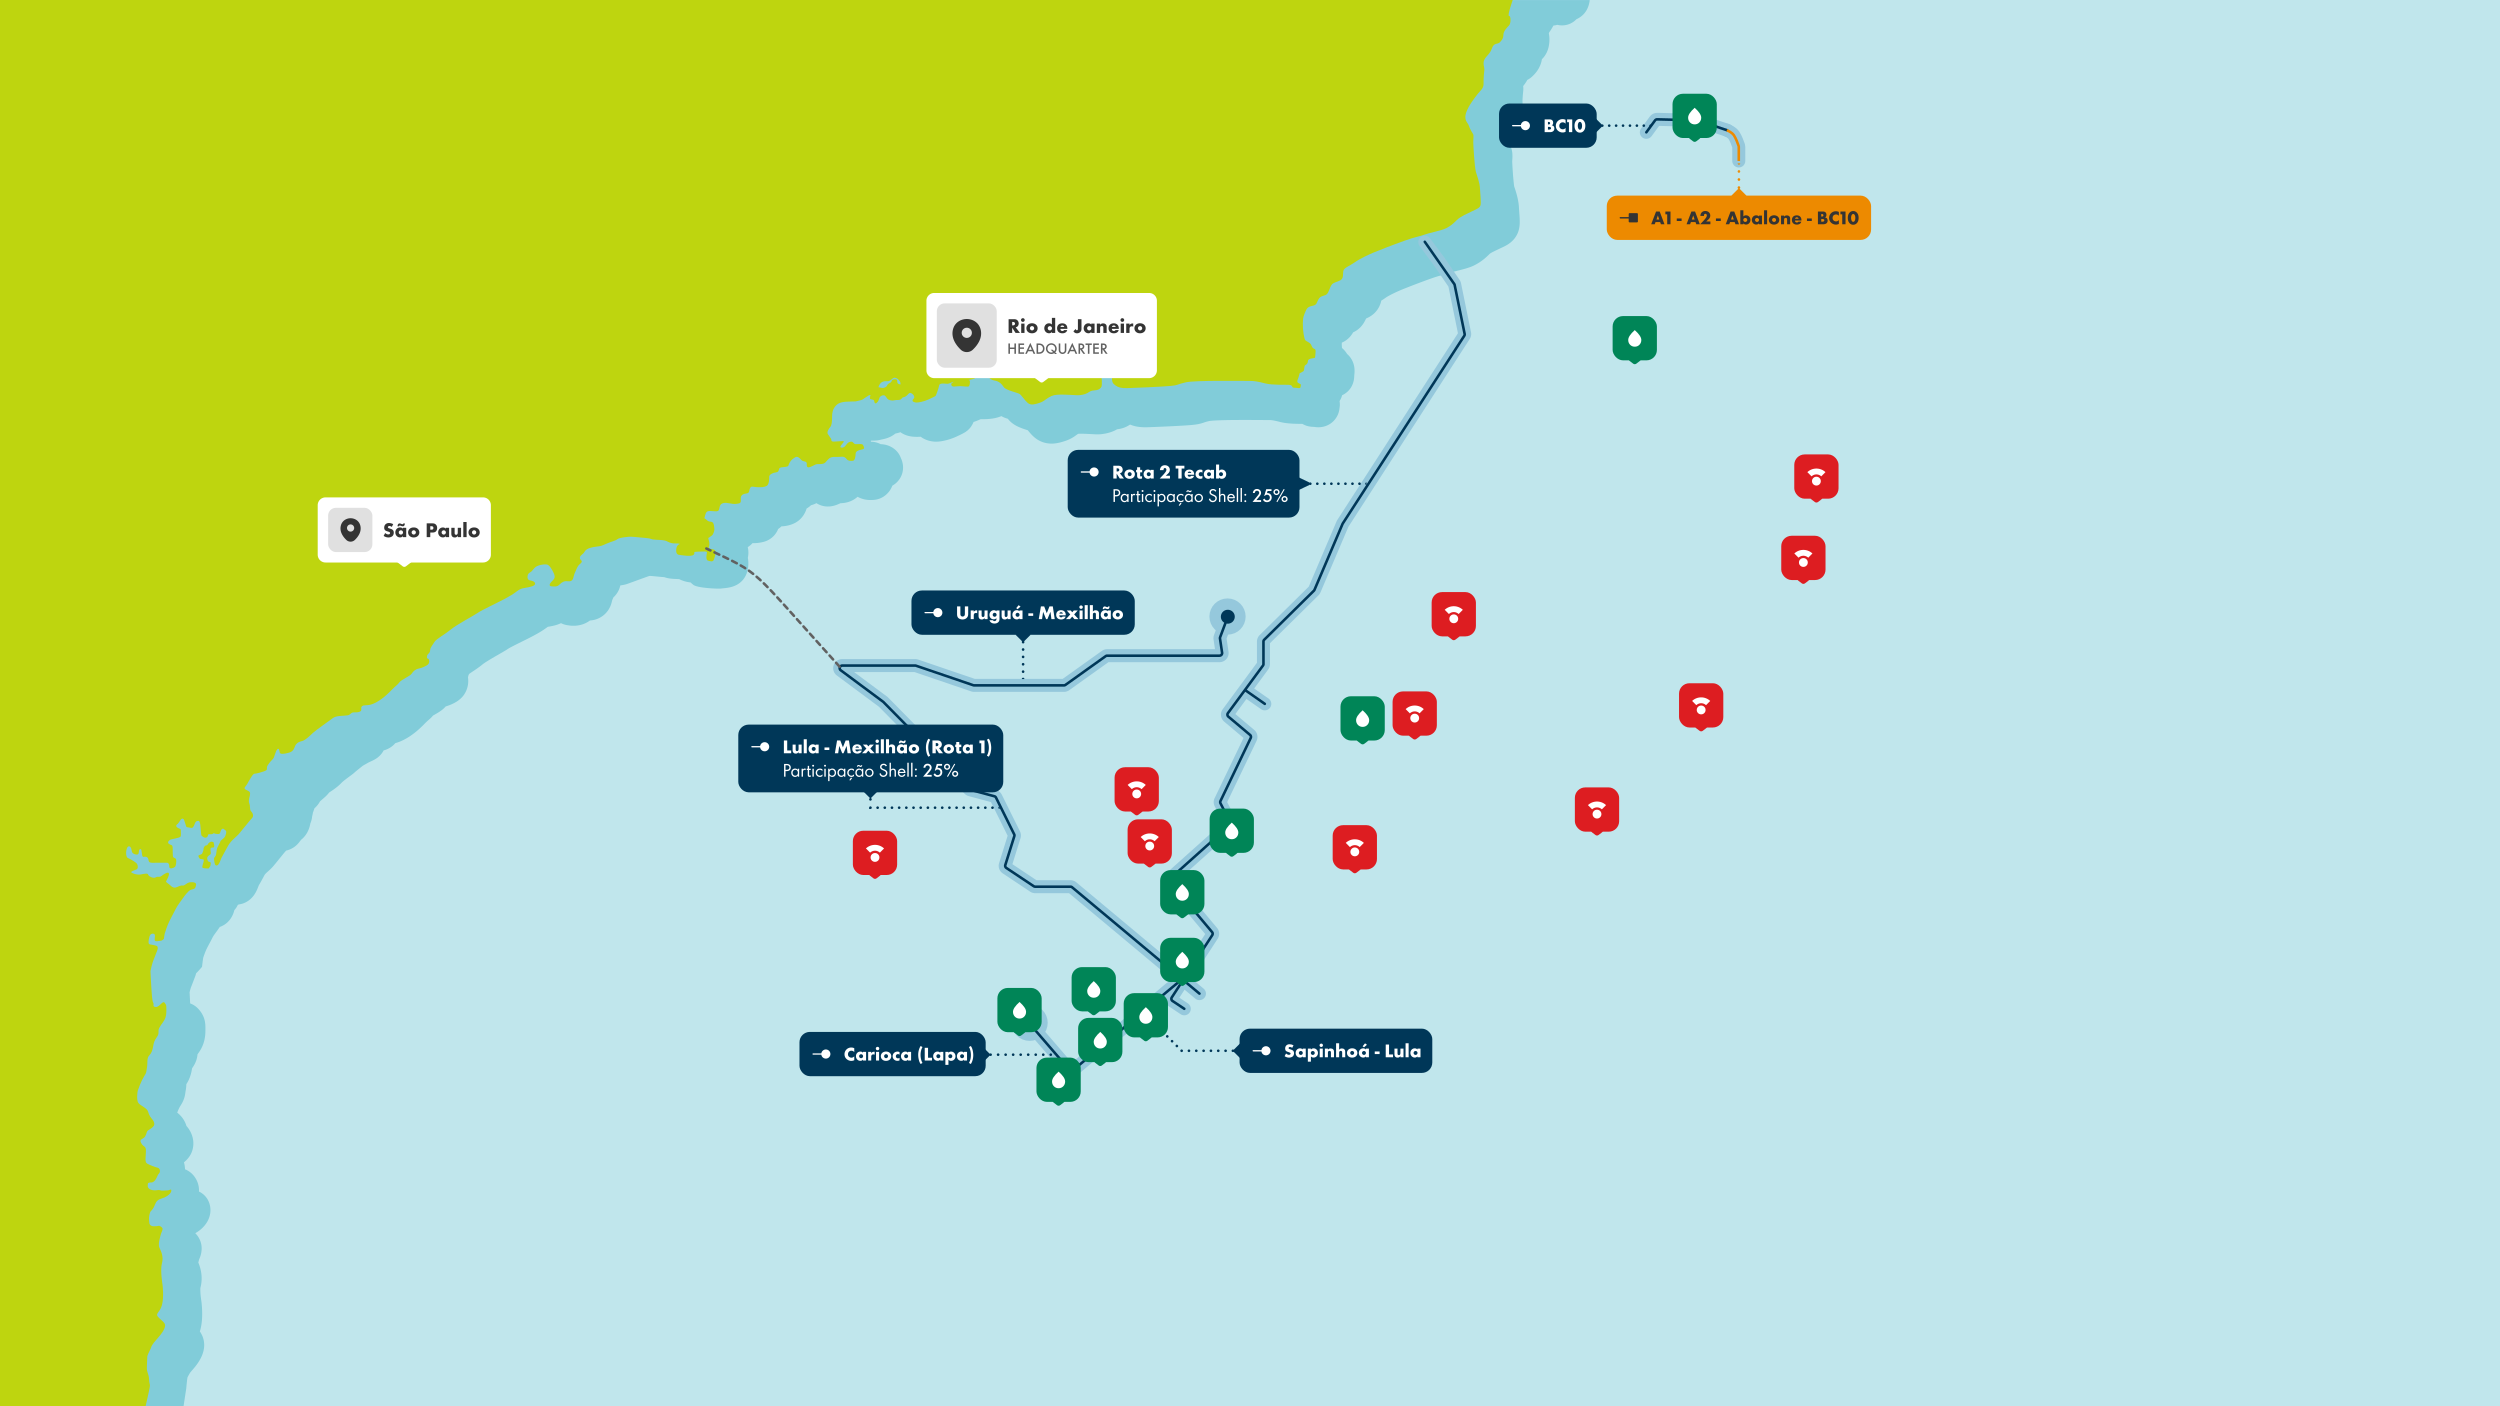 <svg fill="none" viewBox="0 0 1920 1080">
  <rect x="0" y="0" width="1920" height="1080" fill="#808080" stroke="none"/>
  <g class="2019" clip-path="url(#a)">
    <path fill="#C0E6EC" d="M0 0h1920v1080H0z"/>
    <g class="BG">
      <path fill="#81CCD9" d="M0 0v1080h140.96s2.04-13.4 2.05-13.48c.05-.4.74-8.19 1.05-8.85.24-.51 1.95-3.47 2.05-3.59.09-.11.2-.23.31-.36.19-.22.5-.58.82-.97 0 0 1.96-2.24 2.75-3.25 1.47-1.86 3.72-4.94 5.24-8.74.74-1.84 1.66-4.71 1.58-8.19-.09-3.91-1.41-7.17-3.09-9.68-.08-.12-.17-.24-.25-.36.14-.42.27-.85.39-1.28 1.43-5.3 1.48-10.93 1.38-14.4-.06-1.9-.18-3.56-.28-4.75-.05-.6-.11-1.09-.15-1.45-.02-.18-.04-.33-.05-.45 0-.06-.01-.1-.02-.14v-.08l-.03-.26-.04-.25c.03.16-.38-2.3-.64-5.24-.13-1.48-.19-2.87-.18-4.01.02-1.35.14-1.45-.04-.81 2.37-8.31.23-15.62-1.5-19.79.04-.19.09-.38.14-.6.08-.32.16-.62.25-.95.05-.19.12-.45.19-.72.05-.12.13-.32.29-.7.33-.79 1.69-3.89 1.69-7.87 0-5.15-2.37-8.79-3.97-10.68-.31-.36-.62-.69-.92-1 2.1-1.19 4.03-2.63 5.67-4.27 1.65-1.65 5.97-6.38 5.97-13.43 0-1.28-.04-8.69-6.98-13.27-.61-.41-1.23-.73-1.83-1.02.06-1.4-.03-2.7-.21-3.81-.76-4.53-3.82-10.61-10.51-13.29-.05-1.46-.23-3.32-.82-5.32 1-.82 2.08-1.84 3.14-3.12 4.28-5.13 4.53-11.06 3.73-15.07-.77-3.83-2.59-6.96-4.46-9.2 0 0-.07-.09-.11-.13-.04-.05-.07-.09-.11-.13-.07-.08-.12-.15-.18-.21-.05-.06-.08-.1-.12-.15-1.16-4.07-3.48-6.86-5.05-8.41-.68-.68-1.37-1.27-2.02-1.79.09-.23.19-.47.29-.72.38-.93.78-1.84 1.16-2.63.19-.39.35-.72.49-.97.07-.13.12-.22.16-.3.02-.04.04-.06.05-.08.01-.02.02-.03.02-.03 1.08-1.68 2.76-4.3 3.6-7.78.32-1.34.47-2.7.49-2.82.04-.34.08-.63.17-1.08.4-1.99.52-3.77.57-4.98 0-.15.01-.3.02-.44 2.89-4.34 3.83-8.8 4.32-11.69.04-.23.07-.4.1-.54.02-.02.03-.04.05-.07 1.16-1.67 2.96-4.42 3.75-8.2.18-.88.29-1.69.34-2.39a71.925 71.925 0 0 0 1.6-2.31c.37-.56.79-1.25 1.21-2.02 3.54-6.49 3.28-12.94 3.28-15.38 0-.6.12-3.76-.67-6.77-1.07-4.12-3.32-6.81-4.39-8.05a16.07 16.07 0 0 0-6.64-4.6c-.09-1.36-.2-3.38-.3-5.41-.06-1.18-.11-2.29-.15-3.17.08-.34.17-.71.27-1.1.19-.75.39-1.47.55-2.01.06-.19.09-.31.12-.4.89-2.13 2.87-7.42 3.06-7.9.37-.93.73-2 1.01-3.18.15-.13.28-.26.4-.37.24-.23.45-.44.61-.62.08-.09.16-.17.23-.24.03-.04.07-.07.1-.1.02-.02.03-.03.04-.05 0 0 .01-.02.02-.02l.01-.01-1.01-.91 1.02.91 3.1-3.48.58-4.62s.06-.49.16-1.17c.05-.34.1-.67.15-.97.02-.13.04-.23.06-.32.03-.09.07-.22.14-.43.17-.51.4-1.19.68-1.95.59-1.6 1.21-3.14 1.66-4.09.56-1.17 1.17-2.34 1.97-3.84.77-1.44 1.72-3.21 2.71-5.19.37-.74.89-1.57 1.72-2.72.44-.61.83-1.13 1.39-1.89.5-.67 1.13-1.54 1.74-2.46.16-.24.39-.56.69-.94.03-.04.07-.08.1-.12.02 0 .05-.02.07-.02 1.06-.39 3.67-1.42 6.1-3.84h.01l.01-.03c2.99-3 4.3-6.43 4.92-9 .98-1.07 1.9-2.38 2.63-3.96.18-.1.37-.19.55-.3.05-.03.1-.07.15-.1.45-.06.87-.12 1.25-.2h.02c5.78-1.16 8.99-5.01 10.06-6.4 1.35-1.75 2.21-3.5 2.67-4.52.51-1.12.92-2.18 1.15-2.8.12-.32.19-.51.24-.63.01-.02.02-.04.04-.07.2-.36.43-.75.87-1.51.82-1.43 1.95-3.42 3.39-6.19.26-.51.63-1.02 1.52-1.87.57-.55 1-.92 1.95-1.77.77-.69 1.99-1.81 3.16-3.16 1.38-1.58 3.77-4.57 5.62-6.86 1.01-1.25 1.95-2.4 2.72-3.33.91-1.09 1.21-1.4 1.1-1.29.25-.25.48-.51.71-.77 3.95-.89 7.56-3.16 10.16-6.62.17-.22.33-.45.47-.62.15-.19.27-.35.38-.5.2-.26.32-.41.41-.52 4.04-3.19 5.7-7.25 6.42-9.59.34-1.1.57-2.2.74-3.1.26-.59.49-1.2.69-1.87.39-1.3.59-2.52.69-3.61.07-.27.17-.61.25-.99.03-.15.18-.75.29-1.65l.05-.13a75 75 0 0 0 1.12-3.22 20.13 20.13 0 0 0 4.35-5.44c.25-.22.54-.48.92-.8.68-.59 1.91-1.62 2.84-2.47.49-.45 1.18-1.09 1.86-1.84.34-.38.8-.91 1.28-1.55 1.06-.76 1.22-.78 3.53-2.4 1.78-1.26 4.19-3.07 6.47-5.58-.14.15.09-.1 1.01-.85.81-.66 1.79-1.43 2.86-2.23 1.12-.85 2.02-1.51 3.02-2.25.44-.33.92-.69 1.34-1.02.18-.14.94-.72 1.7-1.45.02-.01.02-.02.04-.04.13-.12.34-.29.63-.53.57-.48 1.31-1.08 2.09-1.71.77-.62 1.54-1.24 2.17-1.74.32-.25.59-.46.8-.63.07-.06.11-.08.15-.12.02-.01.02-.01.04-.03.22-.14.56-.34 1.02-.6.98-.57 2.03-1.15 3.37-1.91 0 0 .06-.04.21-.11.15-.08.34-.17.61-.29.3-.14 1.42-.64 2.09-.96.64-.31 2.23-1.07 3.78-2.2.77-.56 2.26-1.73 3.63-3.58.42-.56.89-1.29 1.33-2.15.34-.1.69-.19 1.04-.31 2.19-.73 5.37-2.23 7.95-5.31.06-.01.11-.03.17-.04 6.86-1.89 14.48-6.88 21.31-13.85 2.51-2.56 3.58-3.48 4.2-4.01.31-.27 1.15-.98 2-1.85.45-.46.86-.92 1.24-1.38.35-.21.81-.48 1.49-.87.86-.49 2.34-1.33 3.66-2.21.69-.46 1.61-1.1 2.55-1.91.51-.44 1.25-1.12 2.04-2.03 1.47-.44 2.92-.97 4.2-1.52 1.21-.52 2.68-1.23 4.14-2.14 1.13-.71 3.71-2.41 5.74-5.34v-.01c3.06-4.42 3.65-9.4 3.07-13.31 0-.04-.01-.08-.02-.12.19-.59.35-1.21.49-1.85.14-.2.32-.47.52-.76.37-.27.89-.63 1.66-1.15 1.93-1.3 5.47-3.58 8.6-6.16 1.28-1.05 4.61-3.14 9.14-5.77 2.39-1.39 3.76-2.16 5.89-3.4 1.54-.89 3.54-2.06 4.94-3.05-.15.11.35-.22 2.04-1.12 1.48-.78 3.32-1.71 5.34-2.72 3.79-1.89 8.56-4.21 11.29-5.68 5.31-2.85 7.66-4.32 11.4-7.08.06-.01.12-.02.2-.03.67-.11 1.82-.31 3.14-.58 1.77-.36 4.28-.98 6.81-2.19 2.23 1.11 4.36 1.53 5.74 1.68.15.02 9.01 1.92 16.49-3.73 2.5-.16 5.27-.81 8.02-2.37 5.02-2.86 7.77-7.53 8.78-12.05.13-.58.23-.93.39-1.37.15-.41.4-1.02.85-1.99.08-.07.15-.14.23-.21.63-.6 1.36-1.38 2.08-2.36.72-.99 1.33-2.02 1.82-3.09.43-.95.85-2.14 1.14-3.49 1.51-.19 3.23-.49 5.08-1.08 1.17-.37 16.8-6.14 17.21-6.19.13-.01.28-.03.43-.05h.12c.59.03 1.43.1 2.58.21 2.07.19 5.29.53 8.09.74.11 0 .2.02.28.02.31.11.67.23 1.09.35.83.24 1.66.43 2.49.57 1.55.26 3.19.38 4.94.45 1.38.06 2.29.11 2.93.16 2.48 1.21 5.34 2.17 8.79 2.53.65.66 1.37 1.3 2.18 1.91 3.37 2.54 20.82 3.19 21.88 2.67 1.08-.09 2.29-.21 3.45-.37 1.12-.16 2.76-.43 4.45-.95.84-.26 2.14-.71 3.56-1.49 1.2-.66 3.94-2.33 5.99-5.65 2.38-3.87 2.71-7.98 2.78-9.77.06-1.44 0-3.29-.38-5.3.42-1.89.63-4.21.2-6.8-.08-.47-.18-.93-.29-1.37 1.46-.89 2.69-1.95 3.71-3.1.8.03 1.6.05 2.4 0 2.53-.12 4.69-.63 5.24-.75 4.1-.86 7.96-3.24 10.49-7.11.67-1.02 1.16-2.03 1.54-2.99.39-.25.78-.53 1.17-.83.48-.38.92-.77 1.33-1.17 3.18-.15 7.22-.81 10.99-2.94 4.15-2.35 6.25-5.82 7.24-7.88.48-1.01.85-1.99 1.13-2.9.1-.06.21-.11.31-.17a16.61 16.61 0 0 0 3.05-2.34c.99-.25 2.13-.61 3.3-1.16.28-.13.57-.28.86-.44 1.88 1.21 3.94 2 6 2.35 3.65.62 6.66-.14 7.96-.52 1.64-.47 3.25-1.18 4.43-1.75.37-.02.76-.04 1.18-.07 1.94-.14 4.22-.52 6.6-1.49 2.3-.94 4.08-2.18 5.46-3.41 2.3 1.29 4.51 1.88 6.03 2.15 2.77.5 5.24.36 6.7.22 5.92-.57 9.74-4.05 11.7-6.73 1.08-1.48 1.8-2.97 2.29-4.21.86-.48 1.74-1.07 2.6-1.8 1.87-1.59 3.58-3.79 4.62-6.59 1.01-2.74 1.09-5.27.9-7.17-.33-3.16-1.61-5.66-1.64-5.73v-.02c-2.43-6.55-8.06-8.94-10.33-9.66-2.05-.65-3.94-.81-5.1-.86-.58-.3-1.19-.58-1.87-.84-1.6-.59-3.27-.93-4.93-1.02-.27-.01-.52 0-.78-.01l.06-.84h.06c1.51-.04 1.66-.03 2.54-.05.29 0 1.59-.02 2.99-.25.82-.13 1.46-.3 1.76-.38.53-.14.06-.02.3-.08h.02c.02 0 .05-.01.11-.03.12-.03.33-.07.68-.14 2.79-.54 5.77-1.37 8.77-3.38.57-.38 1.03-.73 1.27-.92.19-.15.26-.2.3-.23 1.18-.21 2.49-.54 3.87-1.04.19.14.36.28.56.42v.01c2.87 1.91 5.74 2.52 7.04 2.75 1.6.29 3.11.38 4.29.4 1.23.03 2.47-.02 3.65-.09.64.49 1.22.86 1.66 1.12 3.47 2.05 7.06 2.55 9.14 2.66 2.97.16 6.1-.44 8.19-.95 2.51-.6 5.46-1.54 8.4-2.89 3.8-1.74 5.63-2.67 7.24-3.74 2.63-1.76 4.03-3.94 4.21-4.22.49-.73.83-1.37 1.02-1.72.31-.6.56-1.17.75-1.62.3-.09.58-.17.82-.25 1.09-.36 2.12-.78 2.83-1.08.85-.36 1.4-.6 1.81-.77h.4c1.73.01 4.91.06 8.65-.49 2.33-.34 4.42-.9 6.38-1.68.15-.06.3-.12.44-.19 1.38.77 3.03 1.51 4.98 2.03 1.5 1.96 3.14 3.23 4.18 3.96 1.3.91 2.58 1.58 3.57 2.05 1.96.93 4 1.65 5.48 2.14.54.18 1.37.44 2.12.68.5.63 1.15 1.42 1.85 2.22.83.95 2 2.2 3.44 3.39 5 4.17 10.6 4.92 14.85 4.57 3.45-.28 6.78-1.4 7.94-1.76 3.26-1.01 5.61-2.26 7.69-3.67.69-.47 1.62-1.15 1.85-1.31.39-.27.71-.49 1.08-.72.3-.02.72-.04 1.44-.06 1.21-.03 3.51.04 6.17.17 2.2.1 5.14.27 6.17.31 2.58.1 5.26-.23 7.5-.69 2.1-.43 5.28-1.29 8.27-3.02.11-.07.2-.12.29-.18 3.91-.41 7.26-1.74 9.98-3.63 1.07.44 2.21.84 3.46 1.16 3.28.84 6.56.99 9.66.91 4.88-.12 27.49-1.09 34.32-1.75 1.78-.17 3.35-.37 4.83-.65 1.63-.31 2.87-.68 3.92-1.03 1.34-.45 2.01-.75 4.86-1.4-.19.04.3-.07 1.92-.2 1.43-.12 3.26-.22 5.44-.3 4.35-.16 9.63-.24 14.93-.26 9.98-.05 21.26.1 23.2.06 1.77-.04 3.72.19 8.51 1.44 4.53 1.18 9.94 1.39 13.35 1.46 1.42.03 2.77.03 3.93.03 1.03.61 2.11 1.1 3.25 1.47 2.44.78 4.62.8 4.91.81.48.02.67.02.74.02 1.85.33 5.41.73 9.37-.77 4.93-1.88 7.89-5.68 9.26-9.27a16.946 16.946 0 0 0 1.01-4.37c.33-1.81.34-3.64.03-5.42.58-.91.99-1.76 1.27-2.42.32-.75.55-1.45.71-2.05a16.09 16.09 0 0 0 3.96-2.6c2.1-1.88 3.42-4.07 4.2-6.11.69-1.81.91-3.37 1-4.11.09-.76.12-1.46.13-1.68.03-.62.03-.79.07-1.1.16-1.39.3-3.36.04-5.51-.29-2.3-1.17-5.76-3.91-8.91-.55-.63-1.12-1.18-1.68-1.66-1.29-2.16-2.82-3.66-3.91-4.59-.03-.26-.06-.51-.08-.78-.08-1.02-.11-1.97-.09-2.77 0-.21 0-.38.01-.55.95-.41 1.95-.93 2.96-1.61 2.61-1.76 4.3-3.9 5.42-5.78.1-.17.19-.33.28-.5 1.61-.73 3.83-2 5.89-4.21 1.71-1.85 2.78-3.73 3.42-5 .25-.5.47-.99.67-1.44.81-.35 1.73-.78 2.72-1.35 3.17-1.81 5.58-4.39 7.15-7.36a19.5 19.5 0 0 0 1.82-5.05c1-.6 2.17-1.33 3.38-2.22.91-.66 2.79-1.74 5.33-3 2.34-1.16 4.6-2.16 5.92-2.73 2.34-1.02 14.29-5.71 23.27-8.9 4.1-1.46 6.6-2.15 8.46-2.63 1.62-.42 4.3-1.04 7.07-2.12-.06.02.41-.14 1.89-.54 1.37-.36 2.8-.71 4.64-1.18 1.69-.43 3.64-.94 5.46-1.48 1.61-.49 3.99-1.26 6.17-2.38 5.33-2.76 8.38-5.46 11.79-8.86.05-.04.14-.11.33-.23.43-.28 1.04-.64 1.86-1.06.82-.42 1.69-.85 2.67-1.31.87-.41 2.06-.97 3.05-1.46.57-.28 1.02-.48 1.92-.91.73-.34 1.93-.91 3.14-1.62 2.21-1.29 7.3-4.63 9.19-11.45.69-2.47.76-4.82.78-6.02.02-1.46-.05-2.95-.12-4.23-.08-1.29-.19-2.67-.27-3.86-.09-1.26-.17-2.38-.22-3.41-.34-7.05-3.18-14.56-3.65-16.13 0-.03-.13-.77-.34-2.64-.21-1.93-.42-4.3-.6-6.71-.18-2.4-.33-4.75-.43-6.61-.05-.93-.09-1.72-.12-2.31-.02-.51-.03-.74-.03-.79v-.16c.01-.15.02-.33.03-.59.03-.41.09-1.29.12-2.07.03-.76.06-2.05-.06-3.46-.07-.73-.19-1.75-.48-2.92-.28-1.1-.83-2.88-2.01-4.77h-.01c-.24-.4-.69-1.13-1.12-1.93-.22-.4-.39-.73-.51-.99-.13-.29-.11-.29-.04-.05-.33-1.05-.75-2.04-1.18-2.91.16-.29.33-.57.48-.82.51-.82 1.68-2.56 3.03-4.4.65-.89 1.28-1.71 1.81-2.38.6-.74.87-1.02.85-1 1.94-1.94 4.11-4.58 5.52-8.18 1.45-3.67 1.61-7.08 1.47-9.73 0 0-.01-.33.02-1.14.03-.73.08-1.59.15-2.48.06-.88.14-1.72.2-2.4.08-.75.12-1.08.11-1.04a17.134 17.134 0 0 0 .06-4.35c0-.07-.02-.14-.03-.21a29.52 29.52 0 0 0 3.2-4.71c1.32-.69 2.79-1.66 4.2-3.07 1.4-1.4 5.85-5.58 7.02-12.86l.28-.28c3.35-3.35 4.42-7.32 4.79-8.83.5-2.08.69-4.15.69-5.97 0-1.24-.08-2.91-.46-4.74.12-.31.23-.59.34-.87.95-1.28 2.05-2.98 3.12-5.08.08-.03.17-.05.25-.08l.09-.03c.39-.04.85-.09 1.36-.19.46-.08.89-.2 1.31-.32.1.02.2.05.3.07 3.03.67 7 .57 10.84-1.58 1.49-.84 2.67-1.82 3.61-2.82 2.98-1.27 5.2-3.3 6.62-5.18 1.94-2.58 2.69-5.15 3-6.36.65-2.57.53-3.14.53-3.14H0V0Zm135.54 705.88s-.01-.01-.02-.01c0 0 .01 0 .02.01ZM318.4 524.45c.03-.05.06-.1.1-.14-.03.05-.06.1-.09.14h-.01Zm-127.33 86.62v-.01.01Zm1.39 26.45c-.05-.13-.1-.25-.14-.37.05.13.09.25.14.37Zm-78.24 235v.02-.02Zm25.89-36.18.01-.01-.01.01Zm6.23-77.3s.02-.05.03-.08c-.01.03-.02.05-.03.08Zm92.33-128.73v-.02.02Zm1.18-4.81v-.05.05Zm6.95-12.34c.12-.3.24-.58.35-.9-.11.32-.23.62-.35.9Zm26.06-20.54c-.07.07-.13.13-.18.17.06-.06.12-.11.18-.17Zm5.81-4.65.02-.01c-.01 0-.02.01-.03.02l.01-.01Zm54.98-39.89s.01-.02.02-.03c0 0-.01.02-.02.03Zm27.63-31.95s0-.01.01-.02c0 0 0 .01-.01.02Zm53.75-74.75c-.13.07-.25.14-.38.21 0 0 .02-.01.03-.02.21-.13.34-.19.35-.19Zm64.82-24.03Zm18.66 23.49s.04-.03.05-.04c0 0-.04.02-.05.04Zm53.24 11.17h-.01.01Zm140.47-99.32c-.08-.28-.18-.54-.27-.8.09.24.19.52.27.8ZM892.8 275c0 .3 0 .68-.02 1.08.02-.35.02-.72.02-1.08Zm116.25 52.75h.01-.01Zm18.88-11.39c.19-.48.35-.98.49-1.47-.12.45-.28.94-.49 1.47Zm.65-2.08.03-.13c0 .05-.02.09-.03.13Zm100.15-198.16s0-.02-.01-.03c0 0 0 .02.01.03Zm11.36-49.84v.02-.02Zm-21.3 110.59s-.08.04-.12.07h-.01c.06-.03.1-.05.13-.07ZM1175 56.75c-.03.08-.06.18-.11.3.03-.1.07-.19.11-.3Z" class="Border"/>
      <g class="Land">
        <path fill="#BED50F" d="M163.992 646.842c-2.33-1.37-4.02.8-4.42 1.61-.4.8-.88.8-1.53.88-.64.08-1.77 1.61-1.69 2.33.08.72-.48 2.73-1.04 3.78-.56 1.04-2.25.97-2.73 1.48s0 1.41.64 2.3c.64.88 3.13.4 3.29 1.21.16.8-.56 2.65-.8 3.61s-.64 2.09 0 2.49c.64.4 3.86.56 4.5.4.64-.16.4-.8.88-1.13.48-.32.64-1.44.74-2.65.1-1.2-.74-1.2-1.31-1.28-.56-.08-1.13-.88-1.37-2.25-.24-1.37.48-2.09 1.93-3.05s.56-2.01.56-4.02 1.04-1.53 2.33-1.69c1.28-.16.01-3.98 0-4.02h.02Z" class="SmallLand"/>
        <path fill="#BED50F" d="M1158.91 12.19c-1.46 0 2.83-12.12 2.86-12.19H0v1080h111.83s.74-3.41 2.42-10.88c1.69-7.48.48-4.58.24-9.65-.24-5.06-1.93-5.06-1.69-9.64.24-4.57.33-8.29.33-8.3 1.11-3.27 2.41-4.97 2.8-6.4.72-2.65 3.62-5.54 4.58-6.75.96-1.2 4.34-4.58 5.78-8.19 1.45-3.62-.24-4.34-4.1-7.96-3.86-3.61.48-3.61 2.17-9.88 1.69-6.27.48-15.43.48-15.43 0-.04-1.92-11.58-.48-16.63 1.45-5.06-.72-9.64-1.93-12.05s.48-7.96.97-9.88c.48-1.93 1.45-3.14 1.45-4.58 0-1.45-2.65-2.41-2.65-2.41-.04.01-4.11.96-6.03 0-1.93-.97-1.45-2.89-1.69-4.34-.24-1.45.24-5.79 1.45-6.99 1.21-1.2 1.93-1.93 3.37-5.54 1.45-3.62 4.1-3.62 6.99-4.82 2.89-1.21 5.3-3.62 5.3-5.28 0-1.66-1.45-.26-2.65-.2-1.21.06-5.06.42-5.78 0-.72-.42-1.45-.3-3.37-.06-1.93.24-4.34-.24-5.54-1.45-1.2-1.21-.72-2.17-.72-3.37 0-1.2 1.69-1.21 2.89-1.21 1.2 0 2.65-1.21 3.62-3.13.96-1.93 1.2-2.89 2.17-3.86.96-.96.96-3.86-1.21-4.34s-5.78-1.93-7.95-3.13c-2.17-1.21-.97-5.3-.97-9.64 0-4.34-1.69-2.65-3.61-6.03-1.93-3.38 1.45-2.89 2.89-5.06 1.45-2.17.96-3.85 2.41-4.82 1.45-.96 2.89-1.69 4.1-3.13 1.2-1.45.48-3.62-.72-5.06-1.2-1.45-2.65-3.13-3.37-6.03-.72-2.89-5.78-4.58-7.47-6.75-1.69-2.17-.72-8.92-.48-9.64.24-.72 2.65-7.47 4.82-10.85 2.17-3.38 1.45-2.89 2.17-6.51.72-3.61-.24-7.47 1.69-9.4 1.93-1.93 2.65-4.34 3.13-7.23.48-2.89.97-4.34 2.65-6.75 1.69-2.41 1.45-2.89 1.45-5.3 0-2.41 3.13-5.54 4.58-8.2 1.45-2.65 1.45-5.3 1.45-8.2 0-2.9 0-3.37-1.45-5.06-1.45-1.69-3.86 3.62-6.75 3.38-2.89-.24-.97-1.93-1.93-3.38s-1.2-9.16-1.44-12.05c-.24-2.89-.64-11.65-.64-12.13 0-.48 1.45-6.43 2.09-7.87.64-1.45 2.41-6.27 3.05-7.87.64-1.61.48-2.41.16-3.21-.32-.8-4.5-1.29-5.94-1.61-1.45-.32-.64-3.7-.32-5.14.32-1.45.8-3.21 3.05-3.05 2.25.16.97 3.05 1.13 4.82.16 1.77 3.21.64 4.5.64s2.57-1.45 2.57-1.45c0-.04.32-2.58.64-4.02.32-1.45 2.09-6.43 3.54-9.48 1.45-3.05 3.05-5.79 4.82-9.32 1.77-3.54 4.18-6.27 5.78-8.68 1.61-2.41 4.18-5.3 5.3-5.94 1.12-.64 2.89-.64 3.54-1.29.64-.64.96-1.61 1.12-2.89.16-1.29-1.29-1.93-2.89-1.93s-2.25 0-3.54.64-2.73 2.09-3.7 1.93c-.96-.16-2.41.16-4.02.96-1.61.8-3.37 1.12-5.3-.8-1.93-1.93-4.02-2.57-3.54-3.53.48-.96 2.57-4.34 2.09-5.95-.48-1.61-3.7.48-5.62 1.93-1.93 1.45-2.57 0-4.5 1.12-1.93 1.12-5.62-.96-5.79-2.12-.16-1.16-2.41-.77-5.62-.13s-7.87-1.29-7.39-1.93c.48-.64 2.57-1.28 4.02-1.93 1.45-.64 1.13-3.05.48-4.18-.64-1.12-4.5-3.53-6.91-4.5-2.41-.97-1.61-7.88 0-8.84s2.57 1.29 2.73 2.89c.16 1.61.96 2.89 3.7 3.21 2.73.32 1.13-3.05 2.57-4.02 1.45-.96 1.29 1.61 1.77 4.34.48 2.73 1.77.64 3.54 1.61 1.77.96.96 2.25 1.77 3.54.8 1.28 3.53.8 6.91.8h6.91c1.12 0 1.77 1.12 1.77 3.21s3.53.8 4.34 0c.8-.8 1.12-3.69.96-5.3-.16-1.61-1.6-1.45-2.25-2.09-.64-.64-.32-4.5-.48-7.23-.16-2.73-1.12-1.77-2.89-3.05-1.77-1.29.64-3.22 1.45-3.38.8-.16 6.27-1.29 7.23-1.93.96-.65.32-4.34.48-5.3.16-.96-1.93-1.29-2.89-2.09-.97-.8-.8-1.77 0-2.25s1.61-1.93 2.73-3.54c1.13-1.61 2.41-.8 2.73.32.32 1.13 1.12 3.21 1.45 4.5.32 1.29 1.45.81 3.37 1.29 1.93.48 2.41-.8 3.22-2.89.8-2.09 1.28-2.25 2.89-2.41 1.61-.16 1.61 5.46 1.93 8.52.32 3.05.16 2.41.97 3.21.81.8 2.09 1.61 3.38.96 1.28-.64.8-2.25 1.61-2.41.8-.16 2.57.32 3.38-.48.8-.8.96.32 3.53.32s1.45-1.29 2.73-3.21c1.29-1.93 2.25-.32 3.37.48s0 3.7-.48 4.66-1.29 1.45-2.73 2.73c-1.45 1.29 0 0-1.93 3.38-1.93 3.37-1.61 3.86-2.09 7.07-.48 3.21-2.09 2.09-1.61 4.98.48 2.89.64 4.34 2.25 4.02 1.61-.32 2.73-4.34 3.37-5.78.64-1.45 2.09-3.53 4.66-8.52 2.57-4.98 6.43-7.23 8.68-9.8 2.25-2.57 8.36-10.45 10.12-12.21 1.77-1.77.32-4.34-.8-5.46s-.32-3.54-1.28-5.95.64-5.46.64-7.39c0-1.93-1.61-2.09-3.53-3.22-1.93-1.12.64-2.73 1.29-4.18.64-1.45 2.09-3.53 3.21-5.46 1.12-1.93 2.09-2.41 2.09-2.41.04 0 2.61-.17 7.23-1.77 4.66-1.61 1.29-1.93 3.37-4.98 2.09-3.05 2.89-3.54 4.02-4.82 1.12-1.29 1.77-5.78 3.21-7.23 1.45-1.45 1.61 1.29 1.93 2.57.32 1.28 3.21 1.12 7.07 0 3.86-1.12 4.02-3.86 4.82-5.47.8-1.6 2.41-2.89 4.98-3.38 2.57-.48 6.27-4.18 8.68-6.43s12.69-9.32 14.94-11.09c2.25-1.77 5.3-1.77 9.32-2.09 4.02-.32 3.05-.32 4.98-1.77 1.93-1.45 3.38-.16 6.27-1.12 2.89-.96.56-2.93 2.01-4.26 1.45-1.33 3.38-.36 6.87-1.33 3.49-.97 8.92-4.1 14.58-9.88 5.66-5.78 5.54-4.82 7.23-7.11 1.69-2.29 8.32-4.82 9.52-6.75 1.21-1.93 3.13-3.5 5.18-3.86 2.05-.36 6.63-2.05 7.71-3.61 1.09-1.57.61-3.98-.48-4.1-1.09-.12-.84-2.41 0-3.25.84-.84 1.81-1.69 1.81-3.38s1.81-3.85 3.37-6.27c1.57-2.41 7.59-5.42 12.42-9.4 4.82-3.98 17.96-10.85 20.85-12.89 2.89-2.05 15.31-7.83 20.25-10.48 4.94-2.65 6.63-3.74 9.88-6.15 3.25-2.41 4.82-2.17 8.92-3.01 4.1-.84 5.18-1.93 4.82-3.13-.36-1.21-1.57-1.69-4.1-2.17-2.53-.48-1.93-4.94 0-5.91 1.93-.96 1.57-1.33 3.74-3.61 2.17-2.29 7.35-3.01 9.4-2.65 2.05.36 4.1 3.86 5.42 6.87 1.33 3.01.36 4.34-1.32 5.9-1.69 1.57-2.89 3.74-.72 3.98 2.17.24 4.58.6 6.39-1.33 1.81-1.93 3.86-2.89 6.15-2.53 2.29.36 3.98-.48 4.46-2.65s1.09-3.98 2.77-7.47c1.69-3.49 2.89-3.01 3.61-4.58.72-1.57-1.57-1.45-1.33-3.49.24-2.05 2.37-2.17 3.65-4.6 1.29-2.43 5.54-3.43 9.24-3.83 3.7-.4 3.7-.56 7.55-2.25 3.86-1.69 6.83-2.17 8.44-3.46 1.61-1.29 6.91-1.61 8.76-1.85 1.85-.24 7.79.56 13.1.96 5.3.4 2.33 1.12 8.28 1.37 5.95.24 6.75.56 8.44 1.45 1.69.88 3.53 1.53 6.51 1.36 1.09-.06 2.05.09 2.88.37-.12.06-.23.1-.37.16-2.41 1.08-2.41 3.25-2.53 4.82-.12 1.57.48 3.13 2.05 3.37 1.57.24 9.64 1.69 11.33 0 1.69-1.69-1.33-2.29 3.13-2.41 4.46-.12 7.35-.48 7.11.72-.24 1.21-1.08 5.67.72 6.15 1.81.48 3.86 1.33 4.58-.72.72-2.05 2.53-6.87 0-7.71-2.53-.84-3.13-.24-3.86-1.33-.06-.09-.12-.17-.17-.25l.04-.04c.64-1.04.8-3.78.16-5.46-.32-.84-.46-1.34-.42-1.94.39-.11.77-.27 1.12-.62 1.08-1.09 2.05-.84 2.89-3.13.84-2.29.72-2.65.48-4.82-.24-2.17-.72-3.74-2.65-3.86-1.93-.12-2.41-.72-3.61-1.81-.36-.33-.8-.58-1.24-.79.34-1.64.81-3.16 1.19-4.08 1.05-2.57 5.14-1.12 7.79-1.29 2.65-.16 2.09-1.29 2.89-3.94.8-2.65 3.86-2.97 7.63-2.17 3.78.8 5.22.4 7.15 0 1.93-.4 1.2-2.89 1.29-4.34.08-1.45 1.21-2.89 4.18-3.21 2.97-.32 1.93-2.33 2.97-4.18 1.05-1.85 2.09-.88 5.22-.72 3.13.16 5.7.08 7.55-.96 1.85-1.04 2.01-5.3 1.93-6.99-.08-1.69 2.57-3.05 5.06-3.38 2.49-.32 2.09-1.69 2.65-2.89.56-1.21 2.01-.96 4.9-1.37 2.89-.4 1.77-1.04 3.05-3.21 1.28-2.17 2.25-2.81 4.1-4.02 1.85-1.21 3.29.16 4.58 1.61 1.28 1.45 1.52.96 3.37 1.61 1.85.64.72 2.41 1.37 3.78.64 1.36 3.05.16 5.38-1.05 2.33-1.2 2.01-.64 5.38-.88s3.46-1.77 5.87-4.02c2.41-2.25 5.7-1.12 8.92-1.53 3.21-.4 4.02.72 4.98 1.93.96 1.21 2.97 1.29 4.66 1.12 1.69-.16 2.01-3.53 2.09-5.38.08-1.85 1.77-2.73 4.74-3.29s1.45-1.93 1.04-3.29c-.4-1.37-4.02-.72-5.7-.8-1.69-.08-1.77-1.85-3.29-1.93-1.53-.08-2.57.72-3.38 1.61-.8.88-1.93 3.13-4.02 2.97-2.09-.16-.56-1.85.16-2.65.72-.8 1.85-2.25 1.12-2.33-.72-.08-3.21.08-6.51.32-3.29.24-2.67-.86-2.79-1.59-.12-.72-1.69-2.53-2.71-4.16-1.02-1.63.96-4.46 1.99-5.6 1.02-1.15 1.27-4.16 1.27-7.47 0-3.31.42-6.09 3.01-8.86 2.59-2.77 6.51-2.95 11.63-3.07 5.12-.12 2.17.06 5.91-.66s3.13-1.33 5.85-2.89c2.37-1.37 1.38-1.22 3.13-1.44-.37 1.23-.92 3.02.16 3.23 1.27.24 2.47.36 2.59 1.08.12.72.42 2.95 1.87 1.81 1.44-1.15 1.81-2.59 2.29-4.04.48-1.45 3.19-2.41 4.16-1.57.96.84 1.08 1.45 1.87 2.35.78.9 3.07 1.75 5.24 1.2 2.17-.54 4.04.18 5.18-.84.72-.65 1.09-.98 1.39-1.41.04 0 .09 0 .13-.01 2.95-.36 4-2.93 5.12-3.33 1.13-.4 3.05 1.05 3.46 2.41.4 1.37 0 1.37-.96 2.73-.96 1.36 1.21 2.09 2.73 2.17 1.53.08 5.71-.72 9.56-2.49 3.86-1.77 4.66-2.25 5.14-2.57.48-.32 2.41-6.1 2.81-8.19.4-2.09 5.06-1.13 6.35-1.13.93 0 2.87-.88 4.72-1.67-.62.63-1.1 1.15-1.52 1.32-.66.26-.3 2.31 1.26 2.43 1.57.12 3.07-.3 5.3-.3s6.15.78 6.75.06c.6-.72 1.21-3.99.36-4.62-.15-.11-.41-.19-.76-.26.46-.04.92-.09 1.4-.16 4.98-.72 4.74-2.81 9.32-3.13 4.58-.32 5.38 3.21 9.16 3.78 3.78.56 5.7 2.73 7.31 5.14 1.61 2.41 10.61 4.18 12.13 5.22 1.53 1.04 3.86 4.9 6.27 6.91 2.41 2.01 5.39 1.04 8.76 0 3.38-1.04 4.1-2.25 7.23-4.18 3.13-1.93 5.3-2.17 8.92-2.25 3.61-.08 11.17.4 13.26.48 2.09.08 5.7-.56 7.63-1.69 1.93-1.12 2.49-1.93 5.79-2.09 3.29-.16 4.66-1.93 5.06-2.97.4-1.05.4-7.23-.64-9.88-1.04-2.65-3.53-3.54-5.95-4.74-2.41-1.21-.8-2.17-4.18-3.62-3.37-1.45-3.94-1.12-5.46-2.89-1.53-1.77-.72-5.95.72-7.31 1.45-1.37 4.98-3.78 6.91-4.26 1.93-.48 3.54-1.68 5.38-3.37 1.85-1.68 3.29-.72 5.46-.72s2.73-1.21 4.74-3.05c2.01-1.85 3.94-.72 6.51-.4 2.57.32 3.45 2.33 3.37 3.61-.08 1.28 1.04 5.5-1.25 6.35-2.29.84-3.49 2.17-3.73 4.34-.24 2.17-.97 5.06-3.25 8.92-2.29 3.86-.84 5.66-.72 9.64.12 3.98.48 4.94 2.65 6.51 2.17 1.57 4.34 2.29 9.16 2.17 4.82-.12 26.99-1.08 33.26-1.69 6.27-.6 4.34-1.08 11.69-2.77s44.67-1.01 48.53-1.08c3.86-.08 7.39.56 12.61 1.93 5.22 1.37 15.11.88 17.84 1.04 2.73.16 2.41.96 2.97 1.77.56.8 1.53.24 4.18.73 2.65.48 1.93-1.37 2.25-2.17.32-.8-.97-1.21-1.93-1.69s-1.04-1.53-.4-2.89c.64-1.37 1.44-4.66 1.44-4.66.04-.01 2.1-.89 2.9-1.53.8-.64.32-4.1 1.44-4.66 1.13-.56 1.93-1.69 1.93-2.81s.64-2.09 3.46-2.41c2.81-.32 2-.48 2.4-4.02.41-3.54-.64-2.97-1.6-3.61-.96-.64-1.05-1.45-1.85-2.97-.8-1.53-3.49-2.41-4.34-3.26-.84-.84-2.05-7.47-1.93-13.01.12-5.54.73-5.67 2.05-9.16 1.33-3.49 3.02-3.74 5.91-4.46 2.89-.72 2.41-1.93 4.1-4.94 1.68-3.01 4.94-2.29 6.5-3.98 1.57-1.69 2.05-4.94 3.5-6.99 1.44-2.05 4.34-2.17 6.87-3.61 2.53-1.45 1.69-4.58 2.17-7.11.48-2.53 4.82-3.74 8.79-6.63 3.98-2.89 11.33-6.15 14.1-7.35 2.78-1.2 15.07-6.03 24.23-9.28 9.16-3.25 11.69-3.25 15.06-4.58 3.38-1.33 13.26-3.14 16.75-4.94 3.5-1.81 5.31-3.37 8.2-6.27 2.89-2.89 8.56-5.18 11.69-6.75 3.13-1.57 5.9-2.41 6.51-4.58.6-2.17-.12-7.83-.37-12.77-.24-4.94-2.04-9.04-3.13-12.89-1.08-3.86-2.05-20.97-2.05-23.02 0-2.05.49-5.06-.12-6.03-.6-.96-2.53-4.1-3.25-6.39-.72-2.29-2.17-2.53-2.65-5.78-.48-3.25 1.93-7.83 3.49-10.36 1.57-2.53 5.67-8.31 7.84-10.49 2.17-2.17 2.77-3.86 2.62-6.51-.14-2.65.43-8.72.62-10 .18-1.28-1.46-4.74 0-7.66 1.45-2.92 4.37-4.38 5.83-8.76s4.38-2.92 5.84-4.38 2.92-2.92 2.92-5.84 2.92-5.84 4.38-7.3 1.46-7.3 0-7.3l-.07-.01ZM689.4 294.31c-.72-.9.46-3.32-2.23-3.01 0 0-1.93-.12-2.41 1.32-.21.64-.3 1.03-1.87 1.75s-1.57 1.93-2.11 2.47c-.54.54-2.29 1.33-3.37 1.09-.64-.14-1.83-.42-2.81-.55.56-1.61 1.42-3.33 2.89-4.01 2.47-1.15 3.98-.24 5.48-.84 1.51-.6 2.71-2.53 4.16-2.47 1.45.06 2.89 1.2 3.97 2.83.39.59.5 1.46.49 2.39-.95-.15-1.65-.29-2.19-.96v-.01Z" class="BigLand"/>
      </g>
    </g>
    <g class="GasodutoOleoduto">
      <path stroke="#95C8DC" stroke-linecap="round" stroke-linejoin="round" stroke-width="10" d="m1264.38 101.625 6.69-9.155c.39-.53 1.01-.835 1.67-.819l30.61.767c.2.004.4.04.59.102l22.44 7.505" class="Bg_oleoduto"/>
      <path stroke="#95C8DC" stroke-linecap="round" stroke-linejoin="round" stroke-width="10" d="M1326.25 100c1.13.516 3.87 1.715 5.37 3.883 1.43 2.063 2.97 6.159 3.66 8.219.06.198.1.403.1.612v10.911" class="Bg_gasoduto"/>
      <path stroke="#003758" stroke-linecap="round" stroke-linejoin="round" stroke-width="2" d="m1264.38 101.625 6.69-9.155c.39-.53 1.01-.835 1.67-.819l30.61.767c.2.004.4.04.59.102l22.44 7.505" class="Line_gasoduto"/>
      <path stroke="#ED8A00" stroke-linejoin="round" stroke-width="2" d="M1326.25 100c1.13.516 3.87 1.715 5.37 3.883 1.43 2.063 2.97 6.159 3.66 8.219.06.198.1.403.1.612v10.911" class="Line_oleoduto"/>
    </g>
    <g class="PipelineLine">
      <g class="BG_Gasoduto">
        <circle cx="942.739" cy="473.501" r="10.157" fill="#95C8DC" stroke="#95C8DC" stroke-linecap="round" stroke-linejoin="round" stroke-width="7.5" class="Circle"/>
        <circle cx="790.739" cy="785.497" r="10.157" fill="#95C8DC" stroke="#95C8DC" stroke-linecap="round" stroke-linejoin="round" stroke-width="7.5" class="Circle"/>
        <path stroke="#95C8DC" stroke-linecap="round" stroke-linejoin="round" stroke-width="10" d="m942.962 473.648-5.901 15.737a2 2 0 0 0-.106.996l1.612 10.882a2 2 0 0 1-1.978 2.293h-86.256c-.417 0-.823.13-1.163.372l-30.891 22.066c-.34.242-.746.372-1.163.372h-68.98c-.22 0-.438-.036-.645-.107l-43.98-14.993a1.998 1.998 0 0 0-.646-.107h-55.974c-1.926 0-2.739 2.456-1.193 3.606l32.537 24.182c.082.061.16.129.232.202l65.914 66.921c.25.253.563.436.907.528l18.371 4.922c.555.149 1.019.53 1.274 1.045l13.943 28.15c.229.461.271.993.117 1.484l-6.917 22.136a2 2 0 0 0 .799 2.261l21.061 14.04c.328.219.714.336 1.109.336h27.056c.468 0 .922.165 1.282.465l97.782 81.653" class="BG"/>
        <path stroke="#95C8DC" stroke-linecap="round" stroke-linejoin="round" stroke-width="10" d="m1094.25 186.004 10.72 14.389 11.9 17.442c.15.22.26.467.31.728l7.66 37.575c.1.513 0 1.046-.28 1.485l-93.3 144.409c-.06.096-.12.197-.16.302l-21.58 50.677c-.1.239-.25.457-.43.639l-38.157 37.661a1.998 1.998 0 0 0-.595 1.423v17.262c0 .427-.137.843-.39 1.187l-13.803 18.733m-46.636 244.835-9-6a2 2 0 0 1-.567-2.754l31.064-47.792a1.999 1.999 0 0 0-.145-2.376l-32.271-38.44a2 2 0 0 1 .198-2.777l45.559-40.763a2 2 0 0 0 .444-2.406l-7.453-14.469a2 2 0 0 1-.025-1.781l23.23-48.397a2 2 0 0 0-.515-2.395l-16.643-14.015a2.002 2.002 0 0 1-.322-2.717l13.082-17.753m0 0 15.207 10.645" class="BG"/>
        <path stroke="#95C8DC" stroke-linecap="round" stroke-linejoin="round" stroke-width="10" d="m790.664 786.128 30.645 35.509a2 2 0 0 0 2.801.225l74.755-62.831" class="BG_final"/>
      </g>
      <g class="Line_Gasoduto">
        <path stroke="#003758" stroke-linecap="round" stroke-linejoin="round" stroke-width="2" d="m909.509 774.743-9-6a2 2 0 0 1-.567-2.754l31.064-47.791a1.999 1.999 0 0 0-.145-2.376l-32.271-38.441a1.999 1.999 0 0 1 .198-2.776l45.559-40.764a2 2 0 0 0 .444-2.406l-7.453-14.468a2.002 2.002 0 0 1-.025-1.782l23.23-48.396a1.999 1.999 0 0 0-.515-2.395l-16.643-14.016a2 2 0 0 1-.322-2.716l13.082-17.753m0 0 13.803-18.734c.253-.343.39-.759.39-1.186v-17.262a2 2 0 0 1 .595-1.424l38.157-37.66c.18-.183.33-.4.43-.64l21.58-50.676c.04-.105.1-.207.16-.303l93.3-144.126c.28-.439.38-.973.28-1.486l-7.66-37.563a1.877 1.877 0 0 0-.32-.746l-22.61-32.388M956.145 529.909l15.207 10.644" class="Line"/>
        <path fill="#003758" d="M937.629 473.641a5.333 5.333 0 1 0 10.667 0 5.333 5.333 0 0 0-10.667 0ZM920.524 763.85a1 1 0 1 0 1.282-1.535l-.641.768-.641.767Zm-97.141-82.421.641-.767-.641.767Zm-29.447-.801.554-.832-.554.832Zm-21.86-16.301-.955-.298.955.298Zm.799 2.261.555-.832-.555.832Zm6.001-25.881.897-.444-.897.444Zm.117 1.484-.954-.298.954.298Zm-15.334-30.678-.259.965.259-.965Zm1.274 1.044.897-.444-.897.444Zm-20.552-6.495.713-.702-.713.702Zm.907.528-.258.966.258-.966Zm-67.053-67.651-.597.803.597-.803Zm.232.202.712-.702-.712.702Zm-32.769-24.384-.596.802.596-.802Zm57.813-3.499-.323.947.323-.947Zm114.768 14.728.581.814-.581-.814Zm30.891-22.066-.581-.813.581.813Zm89.397-2.665.99-.147-.99.147Zm-1.506-11.877.936.351-.936-.351Zm-.106.995.989-.147-.989.147Zm6.007-16.732-.936-.351-5.901 15.736.936.352.936.351 5.902-15.737-.937-.351Zm-6.007 16.732-.989.146 1.612 10.882.989-.146.99-.147-1.613-10.882-.989.147Zm-.366 13.175v-1h-86.256v2h86.256v-1Zm-87.419.372-.581-.813-30.892 22.065.582.814.581.814 30.892-22.066-.582-.814Zm-32.054 22.439v-1h-68.98v2h68.98v-1Zm-69.625-.107.322-.947-43.98-14.993-.322.946-.323.947 43.98 14.993.323-.946Zm-44.626-15.1v-1h-55.974v2h55.974v-1Zm-57.167 3.605-.596.802 32.536 24.183.597-.803.596-.802-32.536-24.183-.597.803Zm32.769 24.384-.713.702 65.915 66.921.712-.702.713-.702-65.915-66.921-.712.702Zm66.821 67.449-.258.966 18.37 4.922.259-.965.259-.966-18.371-4.923-.259.966Zm19.645 5.967-.896.444 13.943 28.15.896-.444.897-.444-13.943-28.15-.897.444Zm14.06 29.634-.954-.298-6.918 22.136.955.298.954.299 6.918-22.136-.955-.299Zm-6.118 24.397-.555.832 21.061 14.04.555-.832.554-.832-21.06-14.04-.555.832Zm22.17 14.376v1h27.056v-2h-27.056v1Zm28.338.465-.641.768 97.782 81.653.641-.767.641-.768-97.782-81.653-.641.767Zm-1.282-.465v1c.234 0 .461.083.641.233l.641-.768.641-.767a2.999 2.999 0 0 0-1.923-.698v1Zm-28.165-.336-.555.832a2.997 2.997 0 0 0 1.664.504v-2a1 1 0 0 1-.555-.168l-.554.832Zm-21.86-16.301-.955-.298a3 3 0 0 0 1.199 3.391l.555-.832.555-.832a1 1 0 0 1-.4-1.13l-.954-.299Zm6.8-23.62-.896.444a1 1 0 0 1 .059.742l.954.298.955.299a3.007 3.007 0 0 0-.175-2.227l-.897.444Zm-15.217-29.194-.259.965c.278.075.51.265.637.523l.896-.444.897-.444a3 3 0 0 0-1.912-1.566l-.259.966Zm-19.278-5.451-.712.702c.375.38.844.654 1.361.792l.258-.966.259-.966a.996.996 0 0 1-.453-.264l-.713.702Zm-66.146-67.123-.597.803c.041.03.08.064.116.101l.713-.702.712-.702a2.943 2.943 0 0 0-.348-.302l-.596.802Zm-31.344-27.787v-1c-2.889 0-4.108 3.684-1.789 5.407l.596-.802.597-.803c-.773-.574-.367-1.802.596-1.802v-1Zm56.62.106.322-.946a3 3 0 0 0-.968-.16v2c.11 0 .219.018.323.053l.323-.947Zm44.625 15.101v-1a.986.986 0 0 1-.323-.054l-.322.947-.323.946c.312.106.639.161.968.161v-1Zm70.143-.373-.582-.814a.998.998 0 0 1-.581.187v2c.625 0 1.235-.196 1.744-.559l-.581-.814Zm32.054-22.438v-1c-.625 0-1.235.195-1.744.559l.581.813.582.814a.997.997 0 0 1 .581-.186v-1Zm88.234-2.293-.989.146a1 1 0 0 1-.989 1.147v2a3 3 0 0 0 2.968-3.44l-.99.147Zm-1.506-11.877-.936-.352c-.179.477-.234.99-.159 1.493l.989-.146.989-.147a1.013 1.013 0 0 1 .053-.497l-.936-.351Z" class="Line"/>
        <path fill="#003758" d="M785.331 786.117a5.333 5.333 0 1 0 10.667 0 5.333 5.333 0 0 0-10.667 0Zm122.712-33.037a1 1 0 1 0-1.282-1.535l.641.767.641.768Zm-86.73 68.551-.757.653.757-.653Zm2.796.228.641.768-.641-.768Zm-33.445-35.742-.757.653 30.649 35.514.757-.653.757-.653-30.649-35.515-.757.654Zm33.445 35.742.641.768 83.293-69.547-.641-.768-.641-.767-83.293 69.547.641.767Zm-2.796-.228-.757.653a3 3 0 0 0 4.194.343l-.641-.768-.641-.767a1 1 0 0 1-1.398-.114l-.757.653Z" class="Line_final"/>
      </g>
      <path stroke="#616161" stroke-dasharray="4 3.5" stroke-linecap="round" stroke-width="2" d="M644.813 512.021C573.5 433.254 586.5 442.254 542.5 421.254" class="Line_Terceiros"/>
    </g>
    <g class="Gasodutos">
      <g class="GasodutoContainer6">
        <g class="Gasoduto">
          <rect width="143" height="34" x="614" y="792.5" fill="#003758" rx="8"/>
          <g class="IconContainer">
            <path fill="#fff" d="M634.25 806a3.5 3.5 0 1 1-3.464 4H624.5a.5.5 0 0 1 0-1h6.286a3.5 3.5 0 0 1 3.464-3Z" class="icon"/>
          </g>
          <path fill="#fff" d="M656.073 808.039c-.598-.728-1.313-1.079-2.197-1.079-1.534 0-2.626 1.131-2.626 2.704 0 .845.273 1.495.858 1.989.507.403 1.118.65 1.768.65.832 0 1.547-.325 2.197-1.04v3.016c-1.196.416-1.56.481-2.275.481a5.433 5.433 0 0 1-3.913-1.703c-.858-.897-1.3-2.067-1.3-3.38a5.152 5.152 0 0 1 5.187-5.187c.767 0 1.378.143 2.301.507v3.042Zm9.07-.195v6.656h-2.353v-.728c-.52.65-1.157.949-2.054.949-1.898 0-3.367-1.56-3.367-3.575 0-1.989 1.456-3.523 3.341-3.523.858 0 1.495.273 2.08.871v-.65h2.353Zm-3.809 1.807c-.819 0-1.508.676-1.508 1.495 0 .871.676 1.547 1.521 1.547.832 0 1.508-.676 1.508-1.534 0-.832-.676-1.508-1.521-1.508Zm7.763-1.807v1.092c.546-.845 1.17-1.183 2.184-1.183.156 0 .234 0 .455.013v2.249c-.377-.182-.598-.234-.988-.234-1.105 0-1.651.637-1.651 1.872v2.847h-2.353v-6.656h2.353Zm4.873-3.874a1.31 1.31 0 0 1 1.313 1.313c0 .741-.585 1.326-1.313 1.326a1.318 1.318 0 0 1-1.326-1.339c0-.715.598-1.3 1.326-1.3Zm1.17 10.53h-2.353v-6.656h2.353v6.656Zm5.327-6.903c2.353 0 4.017 1.482 4.017 3.562 0 2.119-1.664 3.588-4.043 3.588-2.34 0-3.965-1.495-3.965-3.64 0-.975.442-1.924 1.196-2.587.663-.572 1.729-.923 2.795-.923Zm0 2.028a1.529 1.529 0 0 0 .013 3.055c.845 0 1.521-.689 1.521-1.534 0-.845-.676-1.521-1.534-1.521Zm10.39.377c-.455-.312-.793-.429-1.222-.429-.936 0-1.612.676-1.612 1.625 0 .923.689 1.599 1.612 1.599.455 0 .819-.13 1.222-.442v2.002c-.598.26-1.066.364-1.651.364-2.041 0-3.64-1.534-3.64-3.497 0-2.054 1.586-3.588 3.705-3.588.611 0 1.053.104 1.586.377v1.989Zm8.868-2.158v6.656h-2.353v-.728c-.52.65-1.157.949-2.054.949-1.898 0-3.367-1.56-3.367-3.575 0-1.989 1.456-3.523 3.341-3.523.858 0 1.495.273 2.08.871v-.65h2.353Zm-3.809 1.807c-.819 0-1.508.676-1.508 1.495 0 .871.676 1.547 1.521 1.547.832 0 1.508-.676 1.508-1.534 0-.832-.676-1.508-1.521-1.508Zm12.576-5.525c-.988 1.69-1.495 3.783-1.495 6.084 0 2.327.585 4.745 1.495 6.136l-1.43.819c-.598-.884-.91-1.521-1.196-2.457a16.755 16.755 0 0 1-.676-4.589c0-2.535.702-5.083 1.872-6.799l1.43.806Zm4.249 8.216h3.055v2.158h-5.603v-9.802h2.548v7.644Zm11.715-4.498v6.656h-2.353v-.728c-.52.65-1.157.949-2.054.949-1.898 0-3.367-1.56-3.367-3.575 0-1.989 1.456-3.523 3.341-3.523.858 0 1.495.273 2.08.871v-.65h2.353Zm-3.809 1.807c-.819 0-1.508.676-1.508 1.495 0 .871.676 1.547 1.521 1.547.832 0 1.508-.676 1.508-1.534 0-.832-.676-1.508-1.521-1.508Zm5.41 8.19v-9.997h2.353v.741c.52-.663 1.157-.962 2.054-.962 1.898 0 3.367 1.56 3.367 3.575 0 1.976-1.456 3.523-3.354 3.523-.845 0-1.482-.26-2.067-.871v3.991h-2.353Zm3.796-8.19c-.845 0-1.521.676-1.521 1.508 0 .858.689 1.534 1.534 1.534.819 0 1.508-.689 1.508-1.495 0-.871-.676-1.547-1.521-1.547Zm12.833-1.807v6.656h-2.353v-.728c-.52.65-1.157.949-2.054.949-1.898 0-3.367-1.56-3.367-3.575 0-1.989 1.456-3.523 3.341-3.523.858 0 1.495.273 2.08.871v-.65h2.353Zm-3.809 1.807c-.819 0-1.508.676-1.508 1.495 0 .871.676 1.547 1.521 1.547.832 0 1.508-.676 1.508-1.534 0-.832-.676-1.508-1.521-1.508Zm5.293 6.695c.988-1.69 1.495-3.757 1.495-6.071 0-2.327-.585-4.745-1.495-6.149l1.43-.806c.598.884.91 1.508 1.196 2.457.429 1.417.676 3.107.676 4.576 0 2.561-.702 5.083-1.872 6.812l-1.43-.819Z" class="Title"/>
        </g>
        <path fill="#003758" d="m749.226 810 5.774 5.773 5.773-5.773-5.773-5.774-5.774 5.774ZM807 811a1 1 0 0 0 0-2v2Zm-.026-2a1 1 0 0 0 0 2v-2Zm-5.726 2a1 1 0 1 0 0-2v2Zm-.052-2a1 1 0 0 0 0 2v-2Zm-5.726 2a1 1 0 1 0 0-2v2Zm-.052-2a1 1 0 0 0 0 2v-2Zm-5.725 2a1 1 0 0 0 0-2v2Zm-.052-2a1 1 0 1 0 0 2v-2Zm-5.726 2a1 1 0 0 0 0-2v2Zm-.052-2a1 1 0 0 0 0 2v-2Zm-5.726 2a1 1 0 0 0 0-2v2Zm-.052-2a1 1 0 0 0 0 2v-2Zm-5.726 2a1 1 0 1 0 0-2v2Zm-.052-2a1 1 0 0 0 0 2v-2Zm-5.725 2a1 1 0 0 0 0-2v2Zm-.052-2a1 1 0 1 0 0 2v-2Zm-5.726 2a1 1 0 0 0 0-2v2Zm-.052-2a1 1 0 1 0 0 2v-2Zm-5.726 2a1 1 0 0 0 0-2v2ZM807 810v-1h-.026v2H807v-1Zm-5.752 0v-1h-.052v2h.052v-1Zm-5.778 0v-1h-.052v2h.052v-1Zm-5.777 0v-1h-.052v2h.052v-1Zm-5.778 0v-1h-.052v2h.052v-1Zm-5.778 0v-1h-.052v2h.052v-1Zm-5.778 0v-1h-.052v2h.052v-1Zm-5.777 0v-1h-.052v2h.052v-1Zm-5.778 0v-1h-.052v2h.052v-1Zm-5.778 0v-1H755v2h.026v-1Z" class="ConnectionLine"/>
      </g>
      <g class="GasodutoContainer5">
        <path fill="#003758" d="M882.457 780.543a.999.999 0 1 0-1.414 1.414l.707-.707.707-.707ZM907.5 807l-.707.707.293.293h.414v-1Zm50.774 0-5.774-5.774-5.774 5.774 5.774 5.774 5.774-5.774Zm-77.215-25.026c.391.39 1.024.39 1.415 0 .39-.391.39-1.024 0-1.415l-.707.708-.708.707Zm5.06 2.231a.999.999 0 1 0-1.414 1.414l.707-.707.707-.707Zm-1.381 1.447a.999.999 0 1 0 1.414-1.414l-.707.707-.707.707Zm5.06 2.231a1.002 1.002 0 0 0-1.415 0 1.002 1.002 0 0 0 0 1.415l.708-.707.707-.708Zm-1.381 1.448a1 1 0 0 0 1.414-1.414l-.707.707-.707.707Zm5.059 2.231a1 1 0 0 0-1.414 1.414l.707-.707.707-.707Zm-1.381 1.447a.999.999 0 1 0 1.414-1.414l-.707.707-.707.707Zm5.06 2.232a.999.999 0 1 0-1.414 1.414l.707-.707.707-.707Zm-1.381 1.447a1 1 0 0 0 1.414-1.414l-.707.707-.707.707Zm5.059 2.231a1 1 0 0 0-1.414 1.414l.707-.707.707-.707Zm-1.381 1.448c.391.39 1.024.39 1.415 0 .39-.391.39-1.024 0-1.415l-.708.707-.707.708Zm5.06 2.231a.999.999 0 1 0-1.414 1.414l.707-.707.707-.707Zm-1.381 1.447a.999.999 0 1 0 1.414-1.414l-.707.707-.707.707Zm5.06 2.231a1.002 1.002 0 0 0-1.415 0 1.002 1.002 0 0 0 0 1.415l.707-.708.708-.707Zm-.666 1.724a1 1 0 1 0 0-2v2Zm5.575-2a1 1 0 1 0 0 2v-2Zm.05 2a1 1 0 1 0 0-2v2Zm5.575-2a1 1 0 1 0 0 2v-2Zm.05 2a1 1 0 1 0 0-2v2Zm5.575-2a1 1 0 1 0 0 2v-2Zm.05 2a1 1 0 1 0 0-2v2Zm5.575-2a1 1 0 1 0 0 2v-2Zm.05 2a1 1 0 1 0 0-2v2Zm5.575-2a1 1 0 1 0 0 2v-2Zm.05 2a1 1 0 1 0 0-2v2Zm5.575-2a1 1 0 1 0 0 2v-2Zm.05 2a1 1 0 1 0 0-2v2Zm5.575-2a1 1 0 1 0 0 2v-2Zm.05 2a1 1 0 1 0 0-2v2Zm5.575-2a1 1 0 1 0 0 2v-2Zm-70.725-24.75-.707.707.016.017.708-.707.707-.708-.017-.016-.707.707Zm3.662 3.662-.707.707.033.033.707-.707.707-.707-.033-.033-.707.707Zm3.679 3.679-.708.707.034.033.707-.707.707-.707-.033-.034-.707.708Zm3.678 3.678-.707.707.033.033.707-.707.707-.707-.033-.033-.707.707Zm3.679 3.679-.707.707.033.033.707-.707.707-.707-.033-.033-.707.707Zm3.678 3.678-.707.707.033.034.707-.708.708-.707-.034-.033-.707.707Zm3.679 3.679-.707.707.033.033.707-.707.707-.707-.033-.033-.707.707Zm3.678 3.678-.707.708.017.016.707-.707.707-.707-.016-.017-.708.707Zm.017.017v1h.025v-2h-.025v1Zm5.6 0v1h.05v-2h-.05v1Zm5.625 0v1h.05v-2h-.05v1Zm5.625 0v1h.05v-2h-.05v1Zm5.625 0v1h.05v-2h-.05v1Zm5.625 0v1h.05v-2h-.05v1Zm5.625 0v1h.05v-2h-.05v1Zm5.625 0v1h.05v-2h-.05v1Zm5.625 0v1h.025v-2h-.025v1Z" class="ConnectionLine"/>
        <g class="Gasoduto">
          <rect width="148" height="34" x="952" y="790" fill="#003758" rx="8"/>
          <g class="IconContainer">
            <path fill="#fff" d="M972.25 803.5a3.5 3.5 0 1 1-3.464 4H962.5a.5.5 0 0 1 0-1h6.286a3.5 3.5 0 0 1 3.464-3Z" class="icon"/>
          </g>
          <path fill="#fff" d="M992.409 804.746c-.572-.455-1.092-.663-1.677-.663-.624 0-1.092.364-1.092.845 0 .182.091.377.234.494.286.234.39.273 1.534.611 1.703.507 2.405 1.3 2.405 2.756 0 1.105-.338 1.963-1.001 2.535-.702.598-1.703.923-2.834.923-1.157 0-2.353-.377-3.393-1.105l1.092-2.054c.793.689 1.495 1.001 2.249 1.001.741 0 1.235-.377 1.235-.949 0-.533-.338-.78-1.534-1.131-1.092-.325-1.508-.507-1.859-.793-.52-.429-.78-1.079-.78-1.95 0-1.963 1.352-3.302 3.328-3.302 1.027 0 2.119.286 3.107.793l-1.014 1.989Zm10.421.598V812h-2.36v-.728c-.517.65-1.154.949-2.051.949-1.898 0-3.367-1.56-3.367-3.575 0-1.989 1.456-3.523 3.341-3.523.858 0 1.495.273 2.077.871v-.65h2.36Zm-3.813 1.807c-.819 0-1.508.676-1.508 1.495 0 .871.676 1.547 1.521 1.547.832 0 1.51-.676 1.51-1.534 0-.832-.678-1.508-1.523-1.508Zm5.413 8.19v-9.997h2.35v.741c.52-.663 1.16-.962 2.05-.962 1.9 0 3.37 1.56 3.37 3.575 0 1.976-1.45 3.523-3.35 3.523-.85 0-1.48-.26-2.07-.871v3.991h-2.35Zm3.79-8.19c-.84 0-1.52.676-1.52 1.508 0 .858.69 1.534 1.54 1.534.82 0 1.5-.689 1.5-1.495 0-.871-.67-1.547-1.52-1.547Zm6.51-5.681c.72 0 1.31.585 1.31 1.313 0 .741-.59 1.326-1.31 1.326-.75 0-1.33-.585-1.33-1.339 0-.715.6-1.3 1.33-1.3Zm1.17 10.53h-2.36v-6.656h2.36V812Zm3.94-6.656v.845c.64-.741 1.17-.988 2.14-.988.81 0 1.45.234 1.92.728.47.468.61.936.61 1.846V812h-2.35v-3.367c0-.676-.02-.806-.15-1.053-.14-.312-.52-.52-.93-.52-.39 0-.76.182-.99.442-.17.234-.25.494-.25.923V812h-2.35v-6.656h2.35Zm8.62-4.108v4.953c.64-.741 1.17-.988 2.14-.988.81 0 1.45.234 1.92.728.47.468.61.936.61 1.846V812h-2.35v-3.367c0-.676-.02-.806-.15-1.053-.14-.312-.52-.52-.93-.52-.39 0-.76.182-.99.442-.17.234-.25.494-.25.923V812h-2.35v-10.764h2.35Zm10 3.861c2.35 0 4.02 1.482 4.02 3.562 0 2.119-1.67 3.588-4.04 3.588-2.34 0-3.97-1.495-3.97-3.64 0-.975.44-1.924 1.2-2.587.66-.572 1.73-.923 2.79-.923Zm0 2.028c-.82 0-1.51.689-1.51 1.508 0 .858.68 1.547 1.52 1.547.85 0 1.53-.689 1.53-1.534 0-.845-.68-1.521-1.54-1.521Zm9.12-2.769-1.09-.806 1.85-2.262 1.49 1.079-2.25 1.989Zm3.75.988V812h-2.35v-.728c-.52.65-1.16.949-2.05.949-1.9 0-3.37-1.56-3.37-3.575 0-1.989 1.46-3.523 3.34-3.523.86 0 1.5.273 2.08.871v-.65h2.35Zm-3.8 1.807c-.82 0-1.51.676-1.51 1.495 0 .871.67 1.547 1.52 1.547.83 0 1.51-.676 1.51-1.534 0-.832-.68-1.508-1.52-1.508Zm12 .403v1.95h-3.72v-1.95h3.72Zm7.26 2.288h3.05V812h-5.6v-9.802h2.55v7.644Zm6.68 2.418c-.86 0-1.35-.182-1.78-.585-.47-.442-.75-1.066-.75-2.249v-4.082h2.35v3.718c0 .897.39 1.274 1.13 1.274.6 0 1.11-.403 1.11-1.677v-3.315h2.35V812h-2.35v-.988c-.54.832-1.13 1.248-2.06 1.248Zm8.36-.26h-2.35v-10.764h2.35V812Zm9.11-6.656V812h-2.35v-.728c-.52.65-1.16.949-2.05.949-1.9 0-3.37-1.56-3.37-3.575 0-1.989 1.46-3.523 3.34-3.523.86 0 1.5.273 2.08.871v-.65h2.35Zm-3.8 1.807c-.82 0-1.51.676-1.51 1.495 0 .871.67 1.547 1.52 1.547.83 0 1.51-.676 1.51-1.534 0-.832-.68-1.508-1.52-1.508Z" class="Title"/>
        </g>
      </g>
      <g class="GasodutoContainer4">
        <g class="Gasoduto">
          <rect width="203.5" height="52" x="567" y="556.5" fill="#003758" rx="8"/>
          <g class="IconContainer">
            <path fill="#fff" d="M587.25 570a3.5 3.5 0 1 1-3.464 4H577.5a.5.5 0 0 1 0-1h6.286a3.5 3.5 0 0 1 3.464-3Z" class="Union"/>
          </g>
          <g class="Description">
            <path fill="#fff" d="M604.575 576.342h3.055v2.158h-5.603v-9.802h2.548v7.644Zm6.685 2.418c-.858 0-1.352-.182-1.781-.585-.468-.442-.754-1.066-.754-2.249v-4.082h2.353v3.718c0 .897.39 1.274 1.131 1.274.598 0 1.105-.403 1.105-1.677v-3.315h2.353v6.656h-2.353v-.988c-.533.832-1.131 1.248-2.054 1.248Zm8.362-.26h-2.353v-10.764h2.353V578.5Zm9.109-6.656v6.656h-2.353v-.728c-.52.65-1.157.949-2.054.949-1.898 0-3.367-1.56-3.367-3.575 0-1.989 1.456-3.523 3.341-3.523.858 0 1.495.273 2.08.871v-.65h2.353Zm-3.809 1.807c-.819 0-1.508.676-1.508 1.495 0 .871.676 1.547 1.521 1.547.832 0 1.508-.676 1.508-1.534 0-.832-.676-1.508-1.521-1.508Zm12.004.403v1.95h-3.718v-1.95h3.718Zm5.932-5.356h2.509l1.989 5.239 2.093-5.239h2.548l1.469 9.802h-2.548l-.715-5.642-2.366 5.642h-1.014l-2.262-5.642-.832 5.642h-2.535l1.664-9.802Zm14.121 6.903c.013 1.014.481 1.508 1.417 1.508.559 0 .871-.169 1.17-.637h2.262c-.169.559-.312.858-.585 1.17-.611.715-1.651 1.118-2.847 1.118-2.301 0-3.796-1.391-3.796-3.536 0-2.184 1.417-3.575 3.705-3.575 2.262 0 3.627 1.404 3.627 3.718v.234h-4.953Zm2.756-1.365c-.156-.676-.676-1.066-1.378-1.066-.715 0-1.209.39-1.326 1.066h2.704Zm2.966-2.392h3.081l1.144 1.365 1.17-1.365h3.055l-2.756 3.042 3.328 3.614h-3.107l-1.703-1.989-1.703 1.989h-3.12l3.315-3.614-2.704-3.042Zm11.014-3.874a1.31 1.31 0 0 1 1.313 1.313c0 .741-.585 1.326-1.313 1.326a1.318 1.318 0 0 1-1.326-1.339c0-.715.598-1.3 1.326-1.3Zm1.17 10.53h-2.353v-6.656h2.353v6.656Zm3.948 0h-2.353v-10.764h2.353V578.5Zm3.948-10.764v4.953c.637-.741 1.17-.988 2.132-.988.819 0 1.456.234 1.924.728.468.468.611.936.611 1.846v4.225h-2.353v-3.367c0-.676-.013-.806-.143-1.053-.143-.312-.52-.52-.936-.52-.39 0-.754.182-.988.442-.169.234-.247.494-.247.923v3.575h-2.353v-10.764h2.353Zm7.606 3.055c0-.403.013-.494.078-.741.169-.806.702-1.3 1.352-1.3.299 0 .429.026 1.3.351.403.156.663.221.858.221.273 0 .364-.104.481-.572h1.157c-.156 1.456-.598 2.041-1.482 2.041-.325 0-.806-.104-1.287-.299-.663-.247-.676-.247-.884-.247-.286 0-.364.117-.455.546h-1.118Zm6.175 1.053v6.656h-2.353v-.728c-.52.65-1.157.949-2.054.949-1.898 0-3.367-1.56-3.367-3.575 0-1.989 1.456-3.523 3.341-3.523.858 0 1.495.273 2.08.871v-.65h2.353Zm-3.809 1.807c-.819 0-1.508.676-1.508 1.495 0 .871.676 1.547 1.521 1.547.832 0 1.508-.676 1.508-1.534 0-.832-.676-1.508-1.521-1.508Zm9.141-2.054c2.353 0 4.017 1.482 4.017 3.562 0 2.119-1.664 3.588-4.043 3.588-2.34 0-3.965-1.495-3.965-3.64 0-.975.442-1.924 1.196-2.587.663-.572 1.729-.923 2.795-.923Zm0 2.028a1.529 1.529 0 0 0 .013 3.055c.845 0 1.521-.689 1.521-1.534 0-.845-.676-1.521-1.534-1.521Zm12.525-5.499c-.988 1.69-1.495 3.783-1.495 6.084 0 2.327.585 4.745 1.495 6.136l-1.43.819c-.598-.884-.91-1.521-1.196-2.457a16.755 16.755 0 0 1-.676-4.589c0-2.535.702-5.083 1.872-6.799l1.43.806Zm9.839 10.374h-3.172l-2.418-3.757v3.757h-2.548v-9.802h3.952c1.105 0 1.833.273 2.405.871.533.559.845 1.352.845 2.158 0 .871-.338 1.69-.897 2.171-.338.299-.663.442-1.248.598l3.081 4.004Zm-5.122-5.408c.481 0 .845-.091 1.079-.26.286-.195.494-.611.494-.962s-.208-.741-.494-.949c-.234-.169-.598-.26-1.079-.26h-.468v2.431h.468Zm9.52-1.495c2.353 0 4.017 1.482 4.017 3.562 0 2.119-1.664 3.588-4.043 3.588-2.34 0-3.965-1.495-3.965-3.64 0-.975.442-1.924 1.196-2.587.663-.572 1.729-.923 2.795-.923Zm0 2.028a1.529 1.529 0 0 0 .013 3.055c.845 0 1.521-.689 1.521-1.534 0-.845-.676-1.521-1.534-1.521Zm8.049 5.096c-1.053 0-1.521-.325-1.755-.624-.299-.351-.559-.741-.559-1.846v-2.509h-.78v-1.898h.78v-2.002h2.34v2.002h1.56v1.898h-1.56v2.6c0 .377.195.559.598.559.299 0 .65-.104.871-.247v1.82c-.299.13-.806.247-1.495.247Zm10.435-6.877v6.656h-2.353v-.728c-.52.65-1.157.949-2.054.949-1.898 0-3.367-1.56-3.367-3.575 0-1.989 1.456-3.523 3.341-3.523.858 0 1.495.273 2.08.871v-.65h2.353Zm-3.809 1.807c-.819 0-1.508.676-1.508 1.495 0 .871.676 1.547 1.521 1.547.832 0 1.508-.676 1.508-1.534 0-.832-.676-1.508-1.521-1.508Zm8.871-2.795v-2.158h3.939v9.802h-2.535v-7.644h-1.404Zm5.754 9.49c.988-1.69 1.495-3.757 1.495-6.071 0-2.327-.585-4.745-1.495-6.149l1.43-.806c.598.884.91 1.508 1.196 2.457.429 1.417.676 3.107.676 4.576 0 2.561-.702 5.083-1.872 6.812l-1.43-.819Z" class="Title"/>
            <path fill="#fff" d="M603.275 592.21v4.29h-1.105v-9.802h1.781c1.209 0 1.898.195 2.47.689.572.494.91 1.248.91 2.067 0 1.716-1.17 2.756-3.094 2.756h-.962Zm0-1.001h.884c1.339 0 2.106-.65 2.106-1.755 0-.533-.195-1.001-.546-1.3-.377-.312-.845-.442-1.638-.442h-.806v3.497Zm9.434-.806h1.04v6.097h-1.04v-.858c-.585.715-1.235 1.04-2.093 1.04-1.703 0-2.938-1.378-2.938-3.25 0-1.833 1.235-3.172 2.899-3.172.884 0 1.534.299 2.132 1.014v-.871Zm-1.95.806c-1.144 0-2.015.962-2.015 2.21 0 1.339.845 2.301 2.002 2.301 1.209 0 2.041-.936 2.041-2.275 0-1.326-.832-2.236-2.028-2.236Zm4.863-.806h1.053v.663c.533-.65.806-.806 1.378-.806.338 0 .559.052.923.26l-.481.936c-.273-.156-.403-.195-.624-.195-.39 0-.793.221-.962.559-.169.286-.234.728-.234 1.469v3.211h-1.053v-6.097Zm6.391 5.304c.299 0 .507-.143.715-.429v1.131c-.273.221-.663.273-1.014.273-.416 0-.728-.104-.988-.364-.299-.299-.377-.754-.377-1.274v-3.666h-.754v-.975h.754v-2.197h1.04v2.197h1.3v.975h-1.3v3.536c0 .52.208.793.624.793Zm2.47-8.359c.416 0 .754.338.754.754a.755.755 0 0 1-1.508-.013c0-.403.338-.741.754-.741Zm.52 3.055v6.097h-1.053v-6.097h1.053Zm6.598.442v1.378c-.676-.728-1.17-1.001-1.911-1.001-1.235 0-2.158.975-2.158 2.249 0 1.287.923 2.249 2.132 2.249.767 0 1.287-.273 1.976-1.053v1.378c-.741.468-1.248.637-1.95.637-1.82 0-3.224-1.404-3.224-3.198 0-1.82 1.404-3.211 3.237-3.211.728 0 1.261.156 1.898.572Zm2.022-3.497c.416 0 .754.338.754.754a.755.755 0 0 1-1.508-.013c0-.403.338-.741.754-.741Zm.52 3.055v6.097h-1.053v-6.097h1.053Zm2.933 9.529h-1.053v-9.529h1.053l-.026.871c.624-.715 1.274-1.014 2.119-1.014 1.703 0 2.938 1.365 2.938 3.224 0 1.846-1.235 3.198-2.912 3.198-.858 0-1.521-.312-2.119-1.04v4.29Zm1.963-8.723c-1.196 0-2.041.949-2.041 2.275 0 1.313.845 2.236 2.041 2.236 1.131 0 2.002-.949 2.002-2.197 0-1.339-.845-2.314-2.002-2.314Zm9.153-.806h1.04v6.097h-1.04v-.858c-.585.715-1.235 1.04-2.093 1.04-1.703 0-2.938-1.378-2.938-3.25 0-1.833 1.235-3.172 2.899-3.172.884 0 1.534.299 2.132 1.014v-.871Zm-1.95.806c-1.144 0-2.015.962-2.015 2.21 0 1.339.845 2.301 2.002 2.301 1.209 0 2.041-.936 2.041-2.275 0-1.326-.832-2.236-2.028-2.236Zm9.582-.364v1.378c-.676-.728-1.17-1.001-1.911-1.001-1.235 0-2.158.975-2.158 2.249 0 1.287.91 2.249 2.132 2.249.767 0 1.287-.273 1.976-1.053v1.378c-.741.468-1.248.637-1.95.637-1.82 0-3.224-1.404-3.224-3.198 0-1.82 1.404-3.211 3.237-3.211.728 0 1.261.156 1.898.572Zm-1.352 6.747-1.482 1.872-.715-.364 1.235-1.911.962.403Zm4.245-8.528-.611-.494c.234-.663.689-1.04 1.248-1.04.299 0 .559.078.936.299.377.234.494.299.676.299.273 0 .455-.169.689-.637l.598.468c-.247.663-.754 1.079-1.287 1.079-.247 0-.442-.078-.845-.312-.39-.221-.598-.299-.793-.299-.286 0-.468.182-.611.637Zm3.224 1.339h1.04v6.097h-1.04v-.858c-.585.715-1.235 1.04-2.093 1.04-1.703 0-2.938-1.378-2.938-3.25 0-1.833 1.235-3.172 2.899-3.172.884 0 1.534.299 2.132 1.014v-.871Zm-1.95.806c-1.144 0-2.015.962-2.015 2.21 0 1.339.845 2.301 2.002 2.301 1.209 0 2.041-.936 2.041-2.275 0-1.326-.832-2.236-2.028-2.236Zm7.671-.936c1.807 0 3.224 1.391 3.224 3.198s-1.417 3.211-3.25 3.211c-1.807 0-3.198-1.43-3.198-3.263 0-1.742 1.443-3.146 3.224-3.146Zm-.013.949c-1.235 0-2.145.962-2.145 2.223 0 1.326.884 2.275 2.132 2.275 1.261 0 2.171-.923 2.171-2.249 0-1.3-.91-2.249-2.158-2.249Zm13.52-3.159-.871.559c-.494-.793-.923-1.053-1.69-1.053-.91 0-1.612.65-1.612 1.508 0 .429.208.78.611 1.066.351.234.351.234 1.69.819 1.586.689 2.223 1.469 2.223 2.704 0 1.69-1.352 3.016-3.12 3.016-1.534 0-2.639-.936-3.003-2.535l1.053-.286c.117.494.208.728.39.988.364.507.962.793 1.612.793 1.092 0 1.963-.845 1.963-1.924 0-.598-.26-1.053-.806-1.391-.364-.234-.364-.234-1.729-.845-1.417-.637-1.989-1.339-1.989-2.418 0-1.443 1.17-2.522 2.743-2.522 1.105 0 1.937.507 2.535 1.521Zm2.004-2.275h1.053v5.33c.507-.611 1.014-.845 1.742-.845.741 0 1.404.325 1.742.832.26.39.364.832.364 1.625v3.77h-1.053v-3.705c0-1.118-.364-1.573-1.261-1.573-.598 0-1.066.273-1.287.728-.182.351-.247.793-.247 1.508v3.042h-1.053v-10.712Zm12.214 7.878h-4.758c.065 1.248.845 2.054 1.937 2.054.819 0 1.3-.338 1.885-1.274l.884.494c-.676 1.196-1.573 1.742-2.808 1.742-1.768 0-2.99-1.313-2.99-3.198 0-1.911 1.196-3.211 2.951-3.211 1.755 0 2.899 1.274 2.899 3.211v.182Zm-4.68-.884h3.588c-.195-.949-.897-1.573-1.794-1.573-.884 0-1.651.663-1.794 1.573Zm7.179-6.994V596.5h-1.053v-10.712h1.053Zm2.92 0V596.5h-1.053v-10.712h1.053Zm2.595 4.485c.403 0 .728.325.728.715a.724.724 0 0 1-.715.728.733.733 0 0 1-.741-.741c0-.377.338-.702.728-.702Zm0 4.914c.403 0 .728.325.728.728a.724.724 0 0 1-.715.728.73.73 0 0 1-.741-.728c0-.403.338-.728.728-.728Zm12.124-.078v1.391h-6.591l3.393-4.108c1.391-1.677 1.742-2.249 1.742-2.886 0-.91-.741-1.612-1.677-1.612-.559 0-1.079.247-1.365.676-.195.273-.286.52-.338 1.066h-1.469c.091-.832.234-1.274.559-1.768.572-.858 1.469-1.326 2.561-1.326 1.781 0 3.159 1.287 3.159 2.964 0 1.053-.403 1.807-2.106 3.809l-1.521 1.794h3.653Zm4.981-7.02-.481 1.625c.169-.026.247-.026.377-.026 1.911 0 3.263 1.417 3.263 3.419 0 2.054-1.534 3.549-3.653 3.549-1.352 0-2.301-.572-3.068-1.833l1.118-.936c.273.468.403.663.611.845.377.377.91.572 1.469.572 1.183 0 2.093-.936 2.093-2.171 0-1.235-.897-2.158-2.093-2.158-.715 0-1.183.234-1.716.884h-.481l1.521-5.161h4.056v1.391h-3.016Zm13.094-1.17-5.603 9.737-.689-.416 5.603-9.698.689.377Zm-6.253-.325c1.3 0 2.366 1.053 2.366 2.314 0 1.261-1.066 2.301-2.379 2.301-1.274 0-2.34-1.053-2.34-2.327 0-1.222 1.092-2.288 2.353-2.288Zm0 1.066a1.254 1.254 0 1 0 .013 2.509c.689 0 1.248-.559 1.248-1.261 0-.689-.559-1.248-1.261-1.248Zm6.201 4.316c1.287 0 2.366 1.04 2.366 2.327 0 1.261-1.079 2.301-2.379 2.301a2.358 2.358 0 0 1-2.34-2.353c0-1.222 1.092-2.275 2.353-2.275Zm0 1.053c-.676 0-1.248.559-1.248 1.235 0 .728.559 1.287 1.261 1.287.689 0 1.248-.559 1.248-1.274 0-.689-.559-1.248-1.261-1.248Z" class="Description"/>
          </g>
        </g>
        <path fill="#003758" d="m668.5 601.726-5.774 5.774 5.774 5.774 5.774-5.774-5.774-5.774Zm0 18.587h-1v1h1v-1Zm-1-12.784a1 1 0 0 0 2 0h-2Zm2 6.349a1 1 0 0 0-2 0h2Zm-2 .058a1 1 0 0 0 2 0h-2Zm2 6.349a1 1 0 1 0-2 0h2Zm-.975 1.028a1 1 0 1 0 0-2v2Zm5.464-2a1 1 0 0 0 0 2v-2Zm.05 2a1 1 0 1 0 0-2v2Zm5.464-2a1 1 0 0 0 0 2v-2Zm.05 2a1 1 0 1 0 0-2v2Zm5.464-2a1 1 0 0 0 0 2v-2Zm.05 2a1 1 0 1 0 0-2v2Zm5.464-2a1 1 0 1 0 0 2v-2Zm.049 2a1 1 0 1 0 0-2v2Zm5.465-2a1 1 0 1 0 0 2v-2Zm.049 2a1 1 0 1 0 0-2v2Zm5.465-2a1 1 0 1 0 0 2v-2Zm.049 2a1 1 0 1 0 0-2v2Zm5.464-2a1 1 0 0 0 0 2v-2Zm.05 2a1 1 0 1 0 0-2v2Zm5.464-2a1 1 0 0 0 0 2v-2Zm.05 2a1 1 0 1 0 0-2v2Zm5.464-2a1 1 0 0 0 0 2v-2Zm.05 2a1 1 0 1 0 0-2v2Zm5.464-2a1 1 0 0 0 0 2v-2Zm.05 2a1 1 0 1 0 0-2v2Zm5.464-2a1 1 0 0 0 0 2v-2Zm.05 2a1 1 0 1 0 0-2v2Zm5.464-2a1 1 0 0 0 0 2v-2Zm.05 2a1 1 0 1 0 0-2v2Zm5.464-2a1 1 0 1 0 0 2v-2Zm.049 2a1 1 0 1 0 0-2v2Zm5.465-2a1 1 0 1 0 0 2v-2Zm.049 2a1 1 0 1 0 0-2v2Zm5.464-2a1 1 0 0 0 0 2v-2Zm.05 2a1 1 0 1 0 0-2v2Zm5.464-2a1 1 0 0 0 0 2v-2Zm.05 2a1 1 0 1 0 0-2v2Zm5.464-2a1 1 0 0 0 0 2v-2Zm.05 2a1 1 0 1 0 0-2v2Zm5.464-2a1 1 0 0 0 0 2v-2ZM668.5 607.5h-1v.029h2v-.029h-1Zm0 6.378h-1v.058h2v-.058h-1Zm0 6.407h-1v.028h2v-.028h-1Zm0 .028v1h.025v-2h-.025v1Zm5.489 0v1h.05v-2h-.05v1Zm5.514 0v1h.05v-2h-.05v1Zm5.514 0v1h.05v-2h-.05v1Zm5.514 0v1h.049v-2h-.049v1Zm5.514 0v1h.049v-2h-.049v1Zm5.514 0v1h.049v-2h-.049v1Zm5.513 0v1h.05v-2h-.05v1Zm5.514 0v1h.05v-2h-.05v1Zm5.514 0v1h.05v-2h-.05v1Zm5.514 0v1h.05v-2h-.05v1Zm5.514 0v1h.05v-2h-.05v1Zm5.514 0v1h.05v-2h-.05v1Zm5.514 0v1h.049v-2h-.049v1Zm5.514 0v1h.049v-2h-.049v1Zm5.513 0v1h.05v-2h-.05v1Zm5.514 0v1h.05v-2h-.05v1Zm5.514 0v1h.05v-2h-.05v1Zm5.514 0v1h.025v-2h-.025v1Z" class="ConnectionLine"/>
      </g>
      <g class="GasodutoContainer3">
        <g class="Gasoduto">
          <rect width="171.5" height="34" x="700" y="453.5" fill="#003758" rx="8"/>
          <g class="IconContainer">
            <path fill="#fff" d="M720.25 467a3.5 3.5 0 1 1-3.464 4H710.5a.5.5 0 0 1 0-1h6.286a3.5 3.5 0 0 1 3.464-3Z" class="icon"/>
          </g>
          <path fill="#fff" d="M737.575 471.002c0 1.118.026 1.339.273 1.755.286.468.806.741 1.43.741.637 0 1.209-.299 1.482-.793.221-.377.26-.676.26-1.703v-5.304h2.548v5.655c0 1.443-.26 2.223-.962 3.016-.806.91-1.95 1.378-3.38 1.378-1.495 0-2.821-.559-3.497-1.469-.507-.676-.702-1.482-.702-2.925v-5.655h2.548v5.304Zm10.273-2.158v1.092c.546-.845 1.17-1.183 2.184-1.183.156 0 .234 0 .455.013v2.249c-.377-.182-.598-.234-.988-.234-1.105 0-1.651.637-1.651 1.872v2.847h-2.353v-6.656h2.353Zm6.225 6.916c-.858 0-1.352-.182-1.781-.585-.468-.442-.754-1.066-.754-2.249v-4.082h2.353v3.718c0 .897.39 1.274 1.131 1.274.598 0 1.105-.403 1.105-1.677v-3.315h2.353v6.656h-2.353v-.988c-.533.832-1.131 1.248-2.054 1.248Zm13.547-.715c0 1.404-.208 2.054-.897 2.743-.715.728-1.69 1.079-2.964 1.079-1.339 0-2.327-.39-3.055-1.183-.442-.455-.624-.819-.728-1.378h2.652c.156.455.533.676 1.118.676.949 0 1.521-.598 1.521-1.599v-.611c-.702.637-1.235.858-2.093.858-1.911 0-3.263-1.391-3.263-3.367 0-2.067 1.456-3.614 3.38-3.614.845 0 1.417.26 1.976.884v-.689h2.353v6.201Zm-3.744-4.407a1.515 1.515 0 0 0 0 3.029c.832 0 1.508-.676 1.508-1.521a1.51 1.51 0 0 0-1.508-1.508Zm7.895 5.122c-.858 0-1.352-.182-1.781-.585-.468-.442-.754-1.066-.754-2.249v-4.082h2.353v3.718c0 .897.39 1.274 1.131 1.274.598 0 1.105-.403 1.105-1.677v-3.315h2.353v6.656h-2.353v-.988c-.533.832-1.131 1.248-2.054 1.248Zm9.766-7.904-1.092-.806 1.859-2.262 1.482 1.079-2.249 1.989Zm3.757.988v6.656h-2.353v-.728c-.52.65-1.157.949-2.054.949-1.898 0-3.367-1.56-3.367-3.575 0-1.989 1.456-3.523 3.341-3.523.858 0 1.495.273 2.08.871v-.65h2.353Zm-3.809 1.807c-.819 0-1.508.676-1.508 1.495 0 .871.676 1.547 1.521 1.547.832 0 1.508-.676 1.508-1.534 0-.832-.676-1.508-1.521-1.508Zm12.004.403v1.95h-3.718v-1.95h3.718Zm5.932-5.356h2.509l1.989 5.239 2.093-5.239h2.548l1.469 9.802h-2.548l-.715-5.642-2.366 5.642h-1.014l-2.262-5.642-.832 5.642h-2.535l1.664-9.802Zm14.12 6.903c.013 1.014.481 1.508 1.417 1.508.559 0 .871-.169 1.17-.637h2.262c-.169.559-.312.858-.585 1.17-.611.715-1.651 1.118-2.847 1.118-2.301 0-3.796-1.391-3.796-3.536 0-2.184 1.417-3.575 3.705-3.575 2.262 0 3.627 1.404 3.627 3.718v.234h-4.953Zm2.756-1.365c-.156-.676-.676-1.066-1.378-1.066-.715 0-1.209.39-1.326 1.066h2.704Zm2.966-2.392h3.081l1.144 1.365 1.17-1.365h3.055l-2.756 3.042 3.328 3.614h-3.107l-1.703-1.989-1.703 1.989h-3.12l3.315-3.614-2.704-3.042Zm11.014-3.874a1.31 1.31 0 0 1 1.313 1.313c0 .741-.585 1.326-1.313 1.326a1.318 1.318 0 0 1-1.326-1.339c0-.715.598-1.3 1.326-1.3Zm1.17 10.53h-2.353v-6.656h2.353v6.656Zm3.948 0h-2.353v-10.764h2.353V475.5Zm3.949-10.764v4.953c.637-.741 1.17-.988 2.132-.988.819 0 1.456.234 1.924.728.468.468.611.936.611 1.846v4.225h-2.353v-3.367c0-.676-.013-.806-.143-1.053-.143-.312-.52-.52-.936-.52-.39 0-.754.182-.988.442-.169.234-.247.494-.247.923v3.575h-2.353v-10.764h2.353Zm7.606 3.055c0-.403.013-.494.078-.741.169-.806.702-1.3 1.352-1.3.299 0 .429.026 1.3.351.403.156.663.221.858.221.273 0 .364-.104.481-.572h1.157c-.156 1.456-.598 2.041-1.482 2.041-.325 0-.806-.104-1.287-.299-.663-.247-.676-.247-.884-.247-.286 0-.364.117-.455.546h-1.118Zm6.175 1.053v6.656h-2.353v-.728c-.52.65-1.157.949-2.054.949-1.898 0-3.367-1.56-3.367-3.575 0-1.989 1.456-3.523 3.341-3.523.858 0 1.495.273 2.08.871v-.65h2.353Zm-3.809 1.807c-.819 0-1.508.676-1.508 1.495 0 .871.676 1.547 1.521 1.547.832 0 1.508-.676 1.508-1.534 0-.832-.676-1.508-1.521-1.508Zm9.141-2.054c2.353 0 4.017 1.482 4.017 3.562 0 2.119-1.664 3.588-4.043 3.588-2.34 0-3.965-1.495-3.965-3.64 0-.975.442-1.924 1.196-2.587.663-.572 1.729-.923 2.795-.923Zm0 2.028a1.529 1.529 0 0 0 .013 3.055c.845 0 1.521-.689 1.521-1.534 0-.845-.676-1.521-1.534-1.521Z" class="Title"/>
        </g>
        <path fill="#003758" d="m785.75 481.726-5.774 5.774 5.774 5.774 5.774-5.774-5.774-5.774Zm-1 5.8a1 1 0 0 0 2 0h-2Zm2 5.615a1 1 0 0 0-2 0h2Zm-2 .051a1 1 0 0 0 2 0h-2Zm2 5.616a1 1 0 0 0-2 0h2Zm-2 .051a1 1 0 0 0 2 0h-2Zm2 5.615a1 1 0 0 0-2 0h2Zm-2 .052a1 1 0 0 0 2 0h-2Zm2 5.615a1 1 0 0 0-2 0h2Zm-2 .051a1 1 0 0 0 2 0h-2Zm2 5.616a1 1 0 0 0-2 0h2Zm-2 .051a1 1 0 0 0 2 0h-2Zm2 5.615a1 1 0 0 0-2 0h2Zm-1-33.974h-1v.026h2v-.026h-1Zm0 5.641h-1v.051h2v-.051h-1Zm0 5.667h-1v.051h2v-.051h-1Zm0 5.666h-1v.052h2v-.052h-1Zm0 5.667h-1v.051h2v-.051h-1Zm0 5.667h-1v.051h2v-.051h-1Zm0 5.666h-1v.026h2v-.026h-1Z" class="ConnectionLine"/>
      </g>
      <g class="GasodutoContainer2">
        <g class="Gasoduto">
          <rect width="178" height="52" x="820" y="345.5" fill="#003758" rx="8"/>
          <g class="IconContainer">
            <path fill="#fff" d="M840.25 359a3.5 3.5 0 1 1-3.464 4H830.5a.5.5 0 0 1 0-1h6.286a3.5 3.5 0 0 1 3.464-3Z" class="Union"/>
          </g>
          <g class="Description">
            <path fill="#fff" d="M863.165 367.5h-3.172l-2.418-3.757v3.757h-2.548v-9.802h3.952c1.105 0 1.833.273 2.405.871.533.559.845 1.352.845 2.158 0 .871-.338 1.69-.897 2.171-.338.299-.663.442-1.248.598l3.081 4.004Zm-5.122-5.408c.481 0 .845-.091 1.079-.26.286-.195.494-.611.494-.962s-.208-.741-.494-.949c-.234-.169-.598-.26-1.079-.26h-.468v2.431h.468Zm9.52-1.495c2.353 0 4.017 1.482 4.017 3.562 0 2.119-1.664 3.588-4.043 3.588-2.34 0-3.965-1.495-3.965-3.64 0-.975.442-1.924 1.196-2.587.663-.572 1.729-.923 2.795-.923Zm0 2.028a1.529 1.529 0 0 0 .013 3.055c.845 0 1.521-.689 1.521-1.534 0-.845-.676-1.521-1.534-1.521Zm8.05 5.096c-1.053 0-1.521-.325-1.755-.624-.299-.351-.559-.741-.559-1.846v-2.509h-.78v-1.898h.78v-2.002h2.34v2.002h1.56v1.898h-1.56v2.6c0 .377.195.559.598.559.299 0 .65-.104.871-.247v1.82c-.299.13-.806.247-1.495.247Zm10.435-6.877v6.656h-2.353v-.728c-.52.65-1.157.949-2.054.949-1.898 0-3.367-1.56-3.367-3.575 0-1.989 1.456-3.523 3.341-3.523.858 0 1.495.273 2.08.871v-.65h2.353Zm-3.809 1.807c-.819 0-1.508.676-1.508 1.495 0 .871.676 1.547 1.521 1.547.832 0 1.508-.676 1.508-1.534 0-.832-.676-1.508-1.521-1.508Zm16.293 2.691v2.158h-7.865l2.483-2.6c.715-.754 1.573-1.807 2.041-2.496.39-.572.598-1.183.598-1.69 0-.702-.507-1.261-1.131-1.261s-1.053.494-1.053 1.196c0 .104.013.208.039.416h-2.795c0-.689.156-1.313.494-1.95.624-1.183 1.794-1.82 3.289-1.82 2.223 0 3.796 1.469 3.796 3.523 0 1.144-.442 2.041-1.456 2.99l-1.638 1.534h3.198Zm8.975 2.158h-2.548v-7.644h-2.067v-2.158h6.721v2.158h-2.106v7.644Zm4.643-2.899c.013 1.014.481 1.508 1.417 1.508.559 0 .871-.169 1.17-.637h2.262c-.169.559-.312.858-.585 1.17-.611.715-1.651 1.118-2.847 1.118-2.301 0-3.796-1.391-3.796-3.536 0-2.184 1.417-3.575 3.705-3.575 2.262 0 3.627 1.404 3.627 3.718v.234h-4.953Zm2.756-1.365c-.156-.676-.676-1.066-1.378-1.066-.715 0-1.209.39-1.326 1.066h2.704Zm8.56-.234c-.455-.312-.793-.429-1.222-.429-.936 0-1.612.676-1.612 1.625 0 .923.689 1.599 1.612 1.599.455 0 .819-.13 1.222-.442v2.002c-.598.26-1.066.364-1.651.364-2.041 0-3.64-1.534-3.64-3.497 0-2.054 1.586-3.588 3.705-3.588.611 0 1.053.104 1.586.377v1.989Zm8.869-2.158v6.656h-2.353v-.728c-.52.65-1.157.949-2.054.949-1.898 0-3.367-1.56-3.367-3.575 0-1.989 1.456-3.523 3.341-3.523.858 0 1.495.273 2.08.871v-.65h2.353Zm-3.809 1.807c-.819 0-1.508.676-1.508 1.495 0 .871.676 1.547 1.521 1.547.832 0 1.508-.676 1.508-1.534 0-.832-.676-1.508-1.521-1.508Zm7.763-1.157c.585-.598 1.222-.871 2.067-.871 1.898 0 3.354 1.534 3.354 3.523 0 2.015-1.469 3.575-3.367 3.575-.897 0-1.534-.299-2.054-.949v.728h-2.353v-10.764h2.353v4.758Zm1.456 1.157c-.858 0-1.534.676-1.534 1.508a1.52 1.52 0 0 0 1.534 1.534c.819 0 1.508-.689 1.508-1.495 0-.871-.676-1.547-1.508-1.547Z" class="Title"/>
            <path fill="#fff" d="M856.275 381.21v4.29h-1.105v-9.802h1.781c1.209 0 1.898.195 2.47.689.572.494.91 1.248.91 2.067 0 1.716-1.17 2.756-3.094 2.756h-.962Zm0-1.001h.884c1.339 0 2.106-.65 2.106-1.755 0-.533-.195-1.001-.546-1.3-.377-.312-.845-.442-1.638-.442h-.806v3.497Zm9.434-.806h1.04v6.097h-1.04v-.858c-.585.715-1.235 1.04-2.093 1.04-1.703 0-2.938-1.378-2.938-3.25 0-1.833 1.235-3.172 2.899-3.172.884 0 1.534.299 2.132 1.014v-.871Zm-1.95.806c-1.144 0-2.015.962-2.015 2.21 0 1.339.845 2.301 2.002 2.301 1.209 0 2.041-.936 2.041-2.275 0-1.326-.832-2.236-2.028-2.236Zm4.863-.806h1.053v.663c.533-.65.806-.806 1.378-.806.338 0 .559.052.923.26l-.481.936c-.273-.156-.403-.195-.624-.195-.39 0-.793.221-.962.559-.169.286-.234.728-.234 1.469v3.211h-1.053v-6.097Zm6.391 5.304c.299 0 .507-.143.715-.429v1.131c-.273.221-.663.273-1.014.273-.416 0-.728-.104-.988-.364-.299-.299-.377-.754-.377-1.274v-3.666h-.754v-.975h.754v-2.197h1.04v2.197h1.3v.975h-1.3v3.536c0 .52.208.793.624.793Zm2.47-8.359c.416 0 .754.338.754.754a.755.755 0 0 1-1.508-.013c0-.403.338-.741.754-.741Zm.52 3.055v6.097h-1.053v-6.097h1.053Zm6.598.442v1.378c-.676-.728-1.17-1.001-1.911-1.001-1.235 0-2.158.975-2.158 2.249 0 1.287.923 2.249 2.132 2.249.767 0 1.287-.273 1.976-1.053v1.378c-.741.468-1.248.637-1.95.637-1.82 0-3.224-1.404-3.224-3.198 0-1.82 1.404-3.211 3.237-3.211.728 0 1.261.156 1.898.572Zm2.022-3.497c.416 0 .754.338.754.754a.755.755 0 0 1-1.508-.013c0-.403.338-.741.754-.741Zm.52 3.055v6.097h-1.053v-6.097h1.053Zm2.933 9.529h-1.053v-9.529h1.053l-.026.871c.624-.715 1.274-1.014 2.119-1.014 1.703 0 2.938 1.365 2.938 3.224 0 1.846-1.235 3.198-2.912 3.198-.858 0-1.521-.312-2.119-1.04v4.29Zm1.963-8.723c-1.196 0-2.041.949-2.041 2.275 0 1.313.845 2.236 2.041 2.236 1.131 0 2.002-.949 2.002-2.197 0-1.339-.845-2.314-2.002-2.314Zm9.153-.806h1.04v6.097h-1.04v-.858c-.585.715-1.235 1.04-2.093 1.04-1.703 0-2.938-1.378-2.938-3.25 0-1.833 1.235-3.172 2.899-3.172.884 0 1.534.299 2.132 1.014v-.871Zm-1.95.806c-1.144 0-2.015.962-2.015 2.21 0 1.339.845 2.301 2.002 2.301 1.209 0 2.041-.936 2.041-2.275 0-1.326-.832-2.236-2.028-2.236Zm9.582-.364v1.378c-.676-.728-1.17-1.001-1.911-1.001-1.235 0-2.158.975-2.158 2.249 0 1.287.91 2.249 2.132 2.249.767 0 1.287-.273 1.976-1.053v1.378c-.741.468-1.248.637-1.95.637-1.82 0-3.224-1.404-3.224-3.198 0-1.82 1.404-3.211 3.237-3.211.728 0 1.261.156 1.898.572Zm-1.352 6.747-1.482 1.872-.715-.364 1.235-1.911.962.403Zm4.245-8.528-.611-.494c.234-.663.689-1.04 1.248-1.04.299 0 .559.078.936.299.377.234.494.299.676.299.273 0 .455-.169.689-.637l.598.468c-.247.663-.754 1.079-1.287 1.079-.247 0-.442-.078-.845-.312-.39-.221-.598-.299-.793-.299-.286 0-.468.182-.611.637Zm3.224 1.339h1.04v6.097h-1.04v-.858c-.585.715-1.235 1.04-2.093 1.04-1.703 0-2.938-1.378-2.938-3.25 0-1.833 1.235-3.172 2.899-3.172.884 0 1.534.299 2.132 1.014v-.871Zm-1.95.806c-1.144 0-2.015.962-2.015 2.21 0 1.339.845 2.301 2.002 2.301 1.209 0 2.041-.936 2.041-2.275 0-1.326-.832-2.236-2.028-2.236Zm7.671-.936c1.807 0 3.224 1.391 3.224 3.198s-1.417 3.211-3.25 3.211c-1.807 0-3.198-1.43-3.198-3.263 0-1.742 1.443-3.146 3.224-3.146Zm-.013.949c-1.235 0-2.145.962-2.145 2.223 0 1.326.884 2.275 2.132 2.275 1.261 0 2.171-.923 2.171-2.249 0-1.3-.91-2.249-2.158-2.249Zm13.52-3.159-.871.559c-.494-.793-.923-1.053-1.69-1.053-.91 0-1.612.65-1.612 1.508 0 .429.208.78.611 1.066.351.234.351.234 1.69.819 1.586.689 2.223 1.469 2.223 2.704 0 1.69-1.352 3.016-3.12 3.016-1.534 0-2.639-.936-3.003-2.535l1.053-.286c.117.494.208.728.39.988.364.507.962.793 1.612.793 1.092 0 1.963-.845 1.963-1.924 0-.598-.26-1.053-.806-1.391-.364-.234-.364-.234-1.729-.845-1.417-.637-1.989-1.339-1.989-2.418 0-1.443 1.17-2.522 2.743-2.522 1.105 0 1.937.507 2.535 1.521Zm2.004-2.275h1.053v5.33c.507-.611 1.014-.845 1.742-.845.741 0 1.404.325 1.742.832.26.39.364.832.364 1.625v3.77h-1.053v-3.705c0-1.118-.364-1.573-1.261-1.573-.598 0-1.066.273-1.287.728-.182.351-.247.793-.247 1.508v3.042h-1.053v-10.712Zm12.214 7.878h-4.758c.065 1.248.845 2.054 1.937 2.054.819 0 1.3-.338 1.885-1.274l.884.494c-.676 1.196-1.573 1.742-2.808 1.742-1.768 0-2.99-1.313-2.99-3.198 0-1.911 1.196-3.211 2.951-3.211 1.755 0 2.899 1.274 2.899 3.211v.182Zm-4.68-.884h3.588c-.195-.949-.897-1.573-1.794-1.573-.884 0-1.651.663-1.794 1.573Zm7.179-6.994V385.5h-1.053v-10.712h1.053Zm2.92 0V385.5h-1.053v-10.712h1.053Zm2.595 4.485c.403 0 .728.325.728.715a.724.724 0 0 1-.715.728.733.733 0 0 1-.741-.741c0-.377.338-.702.728-.702Zm0 4.914c.403 0 .728.325.728.728a.724.724 0 0 1-.715.728.73.73 0 0 1-.741-.728c0-.403.338-.728.728-.728Zm12.124-.078v1.391h-6.591l3.393-4.108c1.391-1.677 1.742-2.249 1.742-2.886 0-.91-.741-1.612-1.677-1.612-.559 0-1.079.247-1.365.676-.195.273-.286.52-.338 1.066h-1.469c.091-.832.234-1.274.559-1.768.572-.858 1.469-1.326 2.561-1.326 1.781 0 3.159 1.287 3.159 2.964 0 1.053-.403 1.807-2.106 3.809l-1.521 1.794h3.653Zm4.981-7.02-.481 1.625c.169-.026.247-.026.377-.026 1.911 0 3.263 1.417 3.263 3.419 0 2.054-1.534 3.549-3.653 3.549-1.352 0-2.301-.572-3.068-1.833l1.118-.936c.273.468.403.663.611.845.377.377.91.572 1.469.572 1.183 0 2.093-.936 2.093-2.171 0-1.235-.897-2.158-2.093-2.158-.715 0-1.183.234-1.716.884h-.481l1.521-5.161h4.056v1.391h-3.016Zm13.094-1.17-5.603 9.737-.689-.416 5.603-9.698.689.377Zm-6.253-.325c1.3 0 2.366 1.053 2.366 2.314 0 1.261-1.066 2.301-2.379 2.301-1.274 0-2.34-1.053-2.34-2.327 0-1.222 1.092-2.288 2.353-2.288Zm0 1.066a1.254 1.254 0 1 0 .013 2.509c.689 0 1.248-.559 1.248-1.261 0-.689-.559-1.248-1.261-1.248Zm6.201 4.316c1.287 0 2.366 1.04 2.366 2.327 0 1.261-1.079 2.301-2.379 2.301a2.358 2.358 0 0 1-2.34-2.353c0-1.222 1.092-2.275 2.353-2.275Zm0 1.053c-.676 0-1.248.559-1.248 1.235 0 .728.559 1.287 1.261 1.287.689 0 1.248-.559 1.248-1.274 0-.689-.559-1.248-1.261-1.248Z" class="Description"/>
          </g>
        </g>
        <path fill="#003758" d="m1005.5 370.5-10-4.774v11.548l10-4.774v-2Zm-9.976 2a1 1 0 1 0 0-2v2Zm5.356-2a.999.999 0 0 0-1.004 1c0 .552.444 1 1.004 1v-2Zm.04 2c.56 0 1-.448 1-1s-.44-1-1-1v2Zm5.36-2c-.56 0-1 .448-1 1s.44 1 1 1v-2Zm.04 2c.56 0 1-.448 1-1s-.44-1-1-1v2Zm5.36-2c-.56 0-1 .448-1 1s.44 1 1 1v-2Zm.04 2c.56 0 1-.448 1-1s-.44-1-1-1v2Zm5.36-2c-.56 0-1 .448-1 1s.44 1 1 1v-2Zm.04 2c.56 0 1-.448 1-1s-.44-1-1-1v2Zm5.36-2c-.56 0-1 .448-1 1s.44 1 1 1v-2Zm.04 2c.56 0 1-.448 1-1s-.44-1-1-1v2Zm5.36-2c-.56 0-1 .448-1 1s.44 1 1 1v-2Zm.04 2c.56 0 1-.448 1-1s-.44-1-1-1v2Zm5.36-2c-.56 0-1 .448-1 1s.44 1 1 1v-2Zm.04 2c.56 0 1-.448 1-1s-.44-1-1-1v2Zm5.36-2c-.56 0-1 .448-1 1s.44 1 1 1v-2Zm.04 2c.56 0 1-.448 1-1s-.44-1-1-1v2Zm5.36-2c-.56 0-1 .448-1 1s.44 1 1 1v-2Zm.04 2c.56 0 1-.448 1-1s-.44-1-1-1v2Zm5.36-2c-.56 0-1 .448-1 1s.44 1 1 1v-2Zm-48.6 1v1h.04v-2h-.04v1Zm5.4 0v1h.04v-2h-.04v1Zm5.4 0v1h.04v-2h-.04v1Zm5.4 0v1h.04v-2h-.04v1Zm5.4 0v1h.04v-2h-.04v1Zm5.4 0v1h.04v-2h-.04v1Zm5.4 0v1h.04v-2h-.04v1Zm5.4 0v1h.04v-2h-.04v1Zm5.4 0v1h.04v-2h-.04v1Zm5.4 0v1h.02v-2h-.02v1Z" class="ConnectionLine"/>
      </g>
      <g class="GasodutoContainer1">
        <g class="Gasoduto">
          <rect width="75" height="34" x="1151.25" y="79.5" fill="#003758" rx="8"/>
          <g class="IconContainer">
            <path fill="#fff" d="M1171.5 93c1.93 0 3.5 1.567 3.5 3.5s-1.57 3.5-3.5 3.5a3.497 3.497 0 0 1-3.46-3h-6.29c-.28 0-.5-.224-.5-.5s.22-.5.5-.5h6.29c.24-1.696 1.7-3 3.46-3Z" class="icon"/>
          </g>
          <path fill="#fff" d="M1186.28 91.698h3.78c1.78 0 2.76.91 2.76 2.561 0 .988-.32 1.573-1.08 2.015.71.143 1.05.286 1.38.611.39.416.62 1.092.62 1.833 0 1.729-1.29 2.782-3.38 2.782h-4.08v-9.802Zm3.01 3.861c.78 0 1.19-.338 1.19-.949 0-.637-.41-.949-1.19-.949h-.46v1.898h.46Zm.09 3.952c1.27 0 1.79-.299 1.79-1.027 0-.364-.19-.702-.49-.845-.29-.143-.5-.182-1.35-.182h-.5v2.054h.55Zm12.98-4.472c-.6-.728-1.31-1.079-2.19-1.079-1.54 0-2.63 1.131-2.63 2.704 0 .845.27 1.495.86 1.989.5.403 1.12.65 1.77.65.83 0 1.54-.325 2.19-1.04v3.016c-1.19.416-1.56.481-2.27.481-1.46 0-2.93-.637-3.92-1.703-.85-.897-1.3-2.067-1.3-3.38a5.154 5.154 0 0 1 5.19-5.187c.77 0 1.38.143 2.3.507v3.042Zm1.18-1.183v-2.158h3.94v9.802h-2.53v-7.644h-1.41Zm9.84-2.522c1.21 0 2.24.52 3.03 1.508.77.962 1.12 2.145 1.12 3.757s-.35 2.782-1.12 3.757c-.78.988-1.82 1.508-3.03 1.508-1.22 0-2.26-.507-3.04-1.508-.78-1.001-1.12-2.132-1.12-3.835 0-1.508.39-2.769 1.12-3.679.8-.988 1.84-1.508 3.04-1.508Zm0 2.275c-.95 0-1.62 1.235-1.62 2.99 0 1.807.66 3.029 1.62 3.029.96 0 1.63-1.222 1.63-3.003 0-1.781-.67-3.016-1.63-3.016Z" class="Title"/>
        </g>
        <path fill="#003758" d="m1219.48 96.5 5.77 5.774 5.77-5.774-5.77-5.773-5.77 5.773Zm5.79 1c.56 0 1-.448 1-1s-.44-1-1-1v2Zm5.27-2c-.55 0-1 .448-1 1s.45 1 1 1v-2Zm.05 2c.55 0 1-.448 1-1s-.45-1-1-1v2Zm5.26-2c-.55 0-1 .448-1 1s.45 1 1 1v-2Zm.05 2c.55 0 1-.448 1-1s-.45-1-1-1v2Zm5.26-2c-.55 0-1 .448-1 1s.45 1 1 1v-2Zm.05 2c.55 0 1-.448 1-1s-.45-1-1-1v2Zm5.27-2c-.56 0-1 .448-1 1s.44 1 1 1v-2Zm.04 2c.56 0 1-.448 1-1s-.44-1-1-1v2Zm5.27-2c-.55 0-1 .448-1 1s.45 1 1 1v-2Zm.05 2c.55 0 1-.448 1-1s-.45-1-1-1v2Zm5.26-2c-.55 0-1 .448-1 1s.45 1 1 1v-2Zm.05 2c.55 0 1-.448 1-1s-.45-1-1-1v2Zm5.26-2c-.55 0-1 .448-1 1s.45 1 1 1v-2Zm.05 2c.55 0 1-.448 1-1s-.45-1-1-1v2Zm5.27-2c-.56 0-1 .448-1 1s.44 1 1 1v-2Zm-42.48 1v1h.02v-2h-.02v1Zm5.29 0v1h.05v-2h-.05v1Zm5.31 0v1h.05v-2h-.05v1Zm5.31 0v1h.05v-2h-.05v1Zm5.32 0v1h.04v-2h-.04v1Zm5.31 0v1h.05v-2h-.05v1Zm5.31 0v1h.05v-2h-.05v1Zm5.31 0v1h.05v-2h-.05v1Zm5.32 0v1h.02v-2h-.02v1Z" class="ConnectionLine"/>
      </g>
    </g>
    <g class="RedPins">
      <g class="RedPin_5-Sagitario">
        <g class="Frame 2">
          <rect width="34" height="34" x="655" y="638" fill="#DD1D21" rx="8"/>
          <g class="IconBox">
            <path fill="#fff" d="M671.999 661.894a3.257 3.257 0 0 1-2.39-.985c-.657-.657-.985-1.454-.985-2.39 0-.937.328-1.733.985-2.39s1.453-.985 2.39-.985c.936 0 1.733.328 2.39.985.656.657.985 1.453.985 2.39 0 .936-.329 1.733-.985 2.39a3.258 3.258 0 0 1-2.39.985Zm-3.736-7.056-3.216-3.231a10.183 10.183 0 0 1 3.213-2.039 10.038 10.038 0 0 1 3.739-.713c1.297 0 2.543.238 3.738.713a10.188 10.188 0 0 1 3.214 2.039l-3.217 3.231a5.694 5.694 0 0 0-1.732-1.097 5.305 5.305 0 0 0-2.003-.386c-.698 0-1.366.129-2.004.386a5.706 5.706 0 0 0-1.732 1.097Z" class="Icon"/>
          </g>
        </g>
        <path fill="#DD1D21" d="M672 668.985h2.575c1.913 0 2.734 2.428 1.214 3.589l-2.575 1.968a1.998 1.998 0 0 1-2.428 0l-2.575-1.968c-1.52-1.161-.699-3.589 1.214-3.589H672Z" class="Rectangle 2"/>
      </g>
      <g class="RedPin_4-Libra">
        <g class="Frame 2">
          <rect width="34" height="34" x="1069.5" y="531" fill="#DD1D21" rx="8"/>
          <g class="IconBox">
            <path fill="#fff" d="M1086.5 554.894c-.94 0-1.73-.329-2.39-.985a3.248 3.248 0 0 1-.99-2.39c0-.937.33-1.733.99-2.39a3.253 3.253 0 0 1 2.39-.985c.94 0 1.73.328 2.39.985.66.657.98 1.453.98 2.39 0 .936-.32 1.733-.98 2.39-.66.656-1.45.985-2.39.985Zm-3.74-7.056-3.21-3.231a10.148 10.148 0 0 1 13.9 0l-3.22 3.231a5.579 5.579 0 0 0-1.73-1.097 5.294 5.294 0 0 0-2-.386c-.7 0-1.37.129-2 .386-.64.257-1.22.623-1.74 1.097Z" class="Icon"/>
          </g>
        </g>
        <path fill="#DD1D21" d="M1086.5 561.985h2.57c1.92 0 2.74 2.428 1.22 3.589l-2.58 1.968c-.71.548-1.71.548-2.42 0l-2.58-1.968c-1.52-1.161-.7-3.589 1.22-3.589h2.57Z" class="Rectangle 2"/>
      </g>
      <g class="RedPin_2-CM713">
        <g class="Frame 2">
          <rect width="34" height="34" x="1368" y="411.469" fill="#DD1D21" rx="8"/>
          <g class="IconBox">
            <path fill="#fff" d="M1385 435.363c-.94 0-1.73-.329-2.39-.986a3.244 3.244 0 0 1-.99-2.389c0-.937.33-1.734.99-2.39a3.253 3.253 0 0 1 2.39-.985c.94 0 1.73.328 2.39.985.66.656.98 1.453.98 2.39 0 .936-.32 1.733-.98 2.389-.66.657-1.45.986-2.39.986Zm-3.74-7.056-3.21-3.231a10.148 10.148 0 0 1 13.9 0l-3.22 3.231a5.579 5.579 0 0 0-1.73-1.097 5.294 5.294 0 0 0-2-.386c-.7 0-1.37.129-2 .386-.64.257-1.22.623-1.74 1.097Z" class="Icon"/>
          </g>
        </g>
        <path fill="#DD1D21" d="M1385 442.454h2.57c1.92 0 2.74 2.428 1.22 3.589l-2.58 1.968c-.71.548-1.71.548-2.42 0l-2.58-1.968c-1.52-1.162-.7-3.589 1.22-3.589h2.57Z" class="Rectangle 2"/>
      </g>
      <g class="RedPin_1-CM659">
        <g class="Frame 2">
          <rect width="34" height="34" x="1378" y="349" fill="#DD1D21" rx="8"/>
          <g class="IconBox">
            <path fill="#fff" d="M1395 372.894c-.94 0-1.73-.329-2.39-.985a3.248 3.248 0 0 1-.99-2.39c0-.937.33-1.733.99-2.39a3.253 3.253 0 0 1 2.39-.985c.94 0 1.73.328 2.39.985.66.657.98 1.453.98 2.39 0 .936-.32 1.733-.98 2.39-.66.656-1.45.985-2.39.985Zm-3.74-7.056-3.21-3.231a10.148 10.148 0 0 1 13.9 0l-3.22 3.231a5.579 5.579 0 0 0-1.73-1.097 5.294 5.294 0 0 0-2-.386c-.7 0-1.37.129-2 .386-.64.257-1.22.623-1.74 1.097Z" class="Icon"/>
          </g>
        </g>
        <path fill="#DD1D21" d="M1395 379.985h2.57c1.92 0 2.74 2.428 1.22 3.589l-2.58 1.968c-.71.548-1.71.548-2.42 0l-2.58-1.968c-1.52-1.161-.7-3.589 1.22-3.589h2.57Z" class="Rectangle 2"/>
      </g>
      <g class="GreenPin_E4">
        <g class="Frame 2">
          <rect width="34" height="34" x="1209.5" y="604.727" fill="#DD1D21" rx="8"/>
          <g class="IconBox">
            <path fill="#fff" d="M1226.5 628.62c-.94 0-1.73-.328-2.39-.985a3.244 3.244 0 0 1-.99-2.39c0-.936.33-1.733.99-2.389a3.254 3.254 0 0 1 2.39-.986c.94 0 1.73.329 2.39.986.66.656.98 1.453.98 2.389 0 .937-.32 1.734-.98 2.39-.66.657-1.45.985-2.39.985Zm-3.74-7.055-3.21-3.231a10.13 10.13 0 0 1 6.95-2.752c1.3 0 2.54.238 3.74.713 1.19.475 2.26 1.154 3.21 2.039l-3.22 3.231a5.579 5.579 0 0 0-1.73-1.097 5.294 5.294 0 0 0-2-.386c-.7 0-1.37.129-2 .386-.64.257-1.22.623-1.74 1.097Z" class="Icon"/>
          </g>
        </g>
        <path fill="#DD1D21" d="M1226.5 635.712h2.57c1.92 0 2.74 2.427 1.22 3.589l-2.58 1.968c-.71.548-1.71.548-2.42 0l-2.58-1.968c-1.52-1.162-.7-3.589 1.22-3.589h2.57Z" class="Rectangle 2"/>
      </g>
      <g class="GreenPin_E3">
        <g class="Frame 2">
          <rect width="34" height="34" x="1289.5" y="524.727" fill="#DD1D21" rx="8"/>
          <g class="IconBox">
            <path fill="#fff" d="M1306.5 548.62c-.94 0-1.73-.328-2.39-.985a3.244 3.244 0 0 1-.99-2.39c0-.936.33-1.733.99-2.389a3.254 3.254 0 0 1 2.39-.986c.94 0 1.73.329 2.39.986.66.656.98 1.453.98 2.389 0 .937-.32 1.734-.98 2.39-.66.657-1.45.985-2.39.985Zm-3.74-7.055-3.21-3.231a10.13 10.13 0 0 1 6.95-2.752c1.3 0 2.54.238 3.74.713 1.19.475 2.26 1.154 3.21 2.039l-3.22 3.231a5.579 5.579 0 0 0-1.73-1.097 5.294 5.294 0 0 0-2-.386c-.7 0-1.37.129-2 .386-.64.257-1.22.623-1.74 1.097Z" class="Icon"/>
          </g>
        </g>
        <path fill="#DD1D21" d="M1306.5 555.712h2.57c1.92 0 2.74 2.427 1.22 3.589l-2.58 1.968c-.71.548-1.71.548-2.42 0l-2.58-1.968c-1.52-1.162-.7-3.589 1.22-3.589h2.57Z" class="Rectangle 2"/>
      </g>
      <g class="RedPin_E2-TresMarias">
        <g class="Frame 2">
          <rect width="34" height="34" x="1023.5" y="633.727" fill="#DD1D21" rx="8"/>
          <g class="IconBox">
            <path fill="#fff" d="M1040.5 657.62c-.94 0-1.73-.328-2.39-.985a3.244 3.244 0 0 1-.99-2.39c0-.936.33-1.733.99-2.389a3.254 3.254 0 0 1 2.39-.986c.94 0 1.73.329 2.39.986.66.656.98 1.453.98 2.389 0 .937-.32 1.734-.98 2.39-.66.657-1.45.985-2.39.985Zm-3.74-7.055-3.21-3.231a10.13 10.13 0 0 1 6.95-2.752c1.3 0 2.54.238 3.74.713 1.19.475 2.26 1.154 3.21 2.039l-3.22 3.231a5.579 5.579 0 0 0-1.73-1.097 5.294 5.294 0 0 0-2-.386c-.7 0-1.37.129-2 .386-.64.257-1.22.623-1.74 1.097Z" class="Icon"/>
          </g>
        </g>
        <path fill="#DD1D21" d="M1040.5 664.712h2.57c1.92 0 2.74 2.427 1.22 3.589l-2.58 1.968c-.71.548-1.71.548-2.42 0l-2.58-1.968c-1.52-1.162-.7-3.589 1.22-3.589h2.57Z" class="Rectangle 2"/>
      </g>
      <g class="GreenPin_E1-Iracema">
        <g class="Frame 2">
          <rect width="34" height="34" x="1099.5" y="454.727" fill="#DD1D21" rx="8"/>
          <g class="IconBox">
            <path fill="#fff" d="M1116.5 478.62c-.94 0-1.73-.328-2.39-.985a3.244 3.244 0 0 1-.99-2.39c0-.936.33-1.733.99-2.389a3.254 3.254 0 0 1 2.39-.986c.94 0 1.73.329 2.39.986.66.656.98 1.453.98 2.389 0 .937-.32 1.734-.98 2.39-.66.657-1.45.985-2.39.985Zm-3.74-7.055-3.21-3.231a10.13 10.13 0 0 1 6.95-2.752c1.3 0 2.54.238 3.74.713 1.19.475 2.26 1.154 3.21 2.039l-3.22 3.231a5.579 5.579 0 0 0-1.73-1.097 5.294 5.294 0 0 0-2-.386c-.7 0-1.37.129-2 .386-.64.257-1.22.623-1.74 1.097Z" class="Icon"/>
          </g>
        </g>
        <path fill="#DD1D21" d="M1116.5 485.712h2.57c1.92 0 2.74 2.427 1.22 3.589l-2.58 1.968c-.71.548-1.71.548-2.42 0l-2.58-1.968c-1.52-1.162-.7-3.589 1.22-3.589h2.57Z" class="Rectangle 2"/>
      </g>
    </g>
    <g class="GreenPins">
      <g class="GreenPin_9-Tupi">
        <g class="Frame 2">
          <rect width="34" height="34" x="891" y="720.234" fill="#008557" rx="8"/>
          <g class="IconBox">
            <path fill="#fff" d="M908.002 743.758c-1.438 0-2.635-.494-3.591-1.481-.956-.988-1.434-2.219-1.434-3.694 0-1.025.415-2.166 1.246-3.422.832-1.256 2.091-2.641 3.779-4.153 1.687 1.512 2.946 2.897 3.778 4.153.831 1.256 1.247 2.397 1.247 3.422 0 1.475-.479 2.706-1.435 3.694-.956.987-2.153 1.481-3.59 1.481Z" class="Icon"/>
          </g>
        </g>
        <path fill="#008557" d="M908 751.22h2.575c1.913 0 2.734 2.427 1.214 3.589l-2.575 1.968a1.998 1.998 0 0 1-2.428 0l-2.575-1.968c-1.52-1.162-.699-3.589 1.214-3.589H908Z" class="Rectangle 2"/>
      </g>
      <g class="GreenPin_E1-Iracema">
        <g class="Frame 2">
          <rect width="34" height="34" x="891" y="668.234" fill="#008557" rx="8"/>
          <g class="IconBox">
            <path fill="#fff" d="M908.002 691.758c-1.438 0-2.635-.494-3.591-1.481-.956-.988-1.434-2.219-1.434-3.694 0-1.025.415-2.166 1.246-3.422.832-1.256 2.091-2.641 3.779-4.153 1.687 1.512 2.946 2.897 3.778 4.153.831 1.256 1.247 2.397 1.247 3.422 0 1.475-.479 2.706-1.435 3.694-.956.987-2.153 1.481-3.59 1.481Z" class="Icon"/>
          </g>
        </g>
        <path fill="#008557" d="M908 699.22h2.575c1.913 0 2.734 2.427 1.214 3.589l-2.575 1.968a1.998 1.998 0 0 1-2.428 0l-2.575-1.968c-1.52-1.162-.699-3.589 1.214-3.589H908Z" class="Rectangle 2"/>
      </g>
      <g class="GreenPin_8-SuldeGatodoMato">
        <g class="Frame 2">
          <rect width="34" height="34" x="866" y="629.234" fill="#DD1D21" rx="8"/>
          <g class="IconBox">
            <path fill="#fff" d="M882.999 653.128c-.937 0-1.733-.328-2.39-.985s-.985-1.453-.985-2.39c0-.936.328-1.733.985-2.39a3.257 3.257 0 0 1 2.39-.985c.936 0 1.733.329 2.39.985.656.657.985 1.454.985 2.39 0 .937-.329 1.733-.985 2.39-.657.657-1.454.985-2.39.985Zm-3.736-7.056-3.216-3.23a10.169 10.169 0 0 1 3.213-2.04 10.037 10.037 0 0 1 3.739-.712c1.297 0 2.543.237 3.738.712a10.173 10.173 0 0 1 3.214 2.04l-3.217 3.23a5.691 5.691 0 0 0-1.732-1.096 5.286 5.286 0 0 0-2.003-.386c-.698 0-1.366.128-2.004.386a5.703 5.703 0 0 0-1.732 1.096Z" class="Icon"/>
          </g>
        </g>
        <path fill="#DD1D21" d="M883 660.22h2.575c1.913 0 2.734 2.427 1.214 3.589l-2.575 1.968a1.998 1.998 0 0 1-2.428 0l-2.575-1.968c-1.52-1.162-.699-3.589 1.214-3.589H883Z" class="Rectangle 2"/>
      </g>
      <g class="GreenPin_7-GatoDoMato">
        <g class="Frame 2">
          <rect width="34" height="34" x="856" y="589.234" fill="#DD1D21" rx="8"/>
          <g class="IconBox">
            <path fill="#fff" d="M872.999 613.128c-.937 0-1.733-.328-2.39-.985s-.985-1.453-.985-2.39c0-.936.328-1.733.985-2.39a3.257 3.257 0 0 1 2.39-.985c.936 0 1.733.329 2.39.985.656.657.985 1.454.985 2.39 0 .937-.329 1.733-.985 2.39-.657.657-1.454.985-2.39.985Zm-3.736-7.056-3.216-3.23a10.169 10.169 0 0 1 3.213-2.04 10.037 10.037 0 0 1 3.739-.712c1.297 0 2.543.237 3.738.712a10.173 10.173 0 0 1 3.214 2.04l-3.217 3.23a5.691 5.691 0 0 0-1.732-1.096 5.286 5.286 0 0 0-2.003-.386c-.698 0-1.366.128-2.004.386a5.703 5.703 0 0 0-1.732 1.096Z" class="Icon"/>
          </g>
        </g>
        <path fill="#DD1D21" d="M873 620.22h2.575c1.913 0 2.734 2.427 1.214 3.589l-2.575 1.968a1.998 1.998 0 0 1-2.428 0l-2.575-1.968c-1.52-1.162-.699-3.589 1.214-3.589H873Z" class="Rectangle 2"/>
      </g>
      <g class="GreenPin_6-IaraBerbigÃ£o">
        <g class="Frame 2">
          <rect width="34" height="34" x="929" y="621" fill="#008557" rx="8"/>
          <g class="IconBox">
            <path fill="#fff" d="M946.002 644.523c-1.438 0-2.635-.493-3.591-1.481-.956-.987-1.434-2.219-1.434-3.694 0-1.025.415-2.165 1.246-3.421.832-1.257 2.091-2.641 3.779-4.154 1.687 1.513 2.946 2.897 3.778 4.154.831 1.256 1.247 2.396 1.247 3.421 0 1.475-.479 2.707-1.435 3.694-.956.988-2.153 1.481-3.59 1.481Z" class="Icon"/>
          </g>
        </g>
        <path fill="#008557" d="M946 651.985h2.575c1.913 0 2.734 2.428 1.214 3.589l-2.575 1.968a1.998 1.998 0 0 1-2.428 0l-2.575-1.968c-1.52-1.161-.699-3.589 1.214-3.589H946Z" class="Rectangle 2"/>
      </g>
      <g class="GreenPin_2-Mero">
        <g class="Frame 2">
          <rect width="34" height="34" x="1029.5" y="534.727" fill="#008557" rx="8"/>
          <g class="IconBox">
            <path fill="#fff" d="M1046.5 558.25c-1.44 0-2.63-.494-3.59-1.481-.96-.988-1.43-2.219-1.43-3.694 0-1.025.41-2.166 1.24-3.422.83-1.256 2.09-2.64 3.78-4.153 1.69 1.513 2.95 2.897 3.78 4.153.83 1.256 1.25 2.397 1.25 3.422 0 1.475-.48 2.706-1.44 3.694-.95.987-2.15 1.481-3.59 1.481Z" class="Icon"/>
          </g>
        </g>
        <path fill="#008557" d="M1046.5 565.712h2.57c1.92 0 2.74 2.427 1.22 3.589l-2.58 1.968c-.71.548-1.71.548-2.42 0l-2.58-1.968c-1.52-1.162-.7-3.589 1.22-3.589h2.57Z" class="Rectangle 2"/>
      </g>
      <g class="GreenPin_1-Parque das Conchas">
        <g class="Frame 2">
          <rect width="34" height="34" x="1284.5" y="72" fill="#008557" rx="8"/>
          <g class="IconBox">
            <path fill="#fff" d="M1301.5 95.523c-1.44 0-2.63-.493-3.59-1.48-.96-.988-1.43-2.22-1.43-3.695 0-1.025.41-2.165 1.24-3.421.83-1.257 2.09-2.641 3.78-4.154 1.69 1.513 2.95 2.897 3.78 4.154.83 1.256 1.25 2.396 1.25 3.421 0 1.475-.48 2.707-1.44 3.694-.95.988-2.15 1.481-3.59 1.481Z" class="Icon"/>
          </g>
        </g>
        <path fill="#008557" d="M1301.5 102.985h2.57c1.92 0 2.74 2.428 1.22 3.589l-2.58 1.968c-.71.548-1.71.548-2.42 0l-2.58-1.968c-1.52-1.161-.7-3.589 1.22-3.589h2.57Z" class="Rectangle 2"/>
      </g>
      <g class="GreenPin_2-BijupiraSalema">
        <g class="Frame 2">
          <rect width="34" height="34" x="1238.5" y="242.742" fill="#008557" rx="8"/>
          <g class="IconBox">
            <path fill="#fff" d="M1255.5 266.266c-1.44 0-2.63-.494-3.59-1.482-.96-.987-1.43-2.218-1.43-3.693 0-1.025.41-2.166 1.24-3.422.83-1.257 2.09-2.641 3.78-4.153 1.69 1.512 2.95 2.896 3.78 4.153.83 1.256 1.25 2.397 1.25 3.422 0 1.475-.48 2.706-1.44 3.693-.95.988-2.15 1.482-3.59 1.482Z" class="Icon"/>
          </g>
        </g>
        <path fill="#008557" d="M1255.5 273.727h2.57c1.92 0 2.74 2.428 1.22 3.589l-2.58 1.969a1.99 1.99 0 0 1-2.42 0l-2.58-1.969c-1.52-1.161-.7-3.589 1.22-3.589h2.57Z" class="Rectangle 2"/>
      </g>
      <g class="GreenPin_14-BMS9-Sapinhoa">
        <g class="Frame 2">
          <rect width="34" height="34" x="796" y="812.234" fill="#008557" rx="8"/>
          <g class="IconBox">
            <path fill="#fff" d="M813.002 835.758c-1.438 0-2.635-.494-3.591-1.481-.956-.988-1.434-2.219-1.434-3.694 0-1.025.415-2.166 1.246-3.422.832-1.256 2.091-2.641 3.779-4.153 1.687 1.512 2.946 2.897 3.778 4.153.831 1.256 1.247 2.397 1.247 3.422 0 1.475-.479 2.706-1.435 3.694-.956.987-2.153 1.481-3.59 1.481Z" class="Icon"/>
          </g>
        </g>
        <path fill="#008557" d="M813 843.22h2.575c1.913 0 2.734 2.427 1.214 3.589l-2.575 1.968a1.998 1.998 0 0 1-2.428 0l-2.575-1.968c-1.52-1.162-.699-3.589 1.214-3.589H813Z" class="Rectangle 2"/>
      </g>
      <g class="GreenPin_13-BMS9-Lapa">
        <g class="Frame 2">
          <rect width="34" height="34" x="766" y="758.734" fill="#008557" rx="8"/>
          <g class="IconBox">
            <path fill="#fff" d="M783.002 782.258c-1.438 0-2.635-.494-3.591-1.481-.956-.988-1.434-2.219-1.434-3.694 0-1.025.415-2.166 1.246-3.422.832-1.256 2.091-2.641 3.779-4.153 1.687 1.512 2.946 2.897 3.778 4.153.831 1.256 1.247 2.397 1.247 3.422 0 1.475-.479 2.706-1.435 3.694-.956.987-2.153 1.481-3.59 1.481Z" class="Icon"/>
          </g>
        </g>
        <path fill="#008557" d="M783 789.72h2.575c1.913 0 2.734 2.427 1.214 3.589l-2.575 1.968a1.998 1.998 0 0 1-2.428 0l-2.575-1.968c-1.52-1.162-.699-3.589 1.214-3.589H783Z" class="Rectangle 2"/>
      </g>
      <g class="GreenPin_12-EntornoSapinhoa">
        <g class="Frame 2">
          <rect width="34" height="34" x="828" y="781.734" fill="#008557" rx="8"/>
          <g class="IconBox">
            <path fill="#fff" d="M845.002 805.258c-1.438 0-2.635-.494-3.591-1.481-.956-.988-1.434-2.219-1.434-3.694 0-1.025.415-2.166 1.246-3.422.832-1.256 2.091-2.641 3.779-4.153 1.687 1.512 2.946 2.897 3.778 4.153.831 1.256 1.247 2.397 1.247 3.422 0 1.475-.479 2.706-1.435 3.694-.956.987-2.153 1.481-3.59 1.481Z" class="Icon"/>
          </g>
        </g>
        <path fill="#008557" d="M845 812.72h2.575c1.913 0 2.734 2.427 1.214 3.589l-2.575 1.968a1.998 1.998 0 0 1-2.428 0l-2.575-1.968c-1.52-1.162-.699-3.589 1.214-3.589H845Z" class="Rectangle 2"/>
      </g>
      <g class="GreenPin_11-EntornoSapinhoa">
        <g class="Frame 2">
          <rect width="34" height="34" x="823" y="742.734" fill="#008557" rx="8"/>
          <g class="IconBox">
            <path fill="#fff" d="M840.002 766.258c-1.438 0-2.635-.494-3.591-1.481-.956-.988-1.434-2.219-1.434-3.694 0-1.025.415-2.166 1.246-3.422.832-1.256 2.091-2.641 3.779-4.153 1.687 1.512 2.946 2.897 3.778 4.153.831 1.256 1.247 2.397 1.247 3.422 0 1.475-.479 2.706-1.435 3.694-.956.987-2.153 1.481-3.59 1.481Z" class="Icon"/>
          </g>
        </g>
        <path fill="#008557" d="M840 773.72h2.575c1.913 0 2.734 2.427 1.214 3.589l-2.575 1.968a1.998 1.998 0 0 1-2.428 0l-2.575-1.968c-1.52-1.162-.699-3.589 1.214-3.589H840Z" class="Rectangle 2"/>
      </g>
      <g class="GreenPin_10-EntornoSapinhoa">
        <g class="Frame 2">
          <rect width="34" height="34" x="863" y="762.734" fill="#008557" rx="8"/>
          <g class="IconBox">
            <path fill="#fff" d="M880.002 786.258c-1.438 0-2.635-.494-3.591-1.481-.956-.988-1.434-2.219-1.434-3.694 0-1.025.415-2.166 1.246-3.422.832-1.256 2.091-2.641 3.779-4.153 1.687 1.512 2.946 2.897 3.778 4.153.831 1.256 1.247 2.397 1.247 3.422 0 1.475-.479 2.706-1.435 3.694-.956.987-2.153 1.481-3.59 1.481Z" class="Icon"/>
          </g>
        </g>
        <path fill="#008557" d="M880 793.72h2.575c1.913 0 2.734 2.427 1.214 3.589l-2.575 1.968a1.998 1.998 0 0 1-2.428 0l-2.575-1.968c-1.52-1.162-.699-3.589 1.214-3.589H880Z" class="Rectangle 2"/>
      </g>
    </g>
    <g class="LocationPins">
      <g class="Pin_Rio">
        <g class="Header">
          <path fill="#fff" d="M711.5 231a6 6 0 0 1 6-6h165a6 6 0 0 1 6 6v53.409a6 6 0 0 1-6 6h-165a6 6 0 0 1-6-6V231Z"/>
          <g class="IconBox">
            <rect width="46" height="49.408" x="719.5" y="233" fill="#E0E0E0" rx="6"/>
            <path fill="#343434" d="M753.19 253.304c-1.301-5.726-6.296-8.304-10.684-8.304h-.012c-4.375 0-9.383 2.566-10.684 8.292-1.45 6.395 2.466 11.812 6.011 15.22a6.74 6.74 0 0 0 4.685 1.897 6.69 6.69 0 0 0 4.673-1.897c3.545-3.408 7.461-8.812 6.011-15.208Zm-10.684 6.21a3.904 3.904 0 1 1 0-7.808 3.904 3.904 0 0 1 0 7.808Z" class="Icon"/>
          </g>
          <g class="Frame 10">
            <path fill="#343434" d="M783.37 255.703h-3.416l-2.604-4.046v4.046h-2.744v-10.556h4.256c1.19 0 1.974.294 2.59.938.574.602.91 1.456.91 2.324 0 .938-.364 1.82-.966 2.338-.364.322-.714.476-1.344.644l3.318 4.312Zm-5.516-5.824c.518 0 .91-.098 1.162-.28.308-.21.532-.658.532-1.036s-.224-.798-.532-1.022c-.252-.182-.644-.28-1.162-.28h-.504v2.618h.504Zm7.714-5.516c.784 0 1.414.63 1.414 1.414 0 .798-.63 1.428-1.414 1.428a1.42 1.42 0 0 1-1.428-1.442c0-.77.644-1.4 1.428-1.4Zm1.26 11.34h-2.534v-7.168h2.534v7.168Zm5.736-7.434c2.534 0 4.326 1.596 4.326 3.836 0 2.282-1.792 3.864-4.354 3.864-2.52 0-4.27-1.61-4.27-3.92 0-1.05.476-2.072 1.288-2.786.714-.616 1.862-.994 3.01-.994Zm0 2.184a1.646 1.646 0 0 0 .014 3.29c.91 0 1.638-.742 1.638-1.652 0-.91-.728-1.638-1.652-1.638Zm17.828-6.342v11.592h-2.534v-.784c-.56.7-1.246 1.022-2.212 1.022-2.044 0-3.626-1.68-3.626-3.85 0-2.142 1.568-3.794 3.598-3.794.924 0 1.61.294 2.24.938v-5.124h2.534Zm-4.102 6.37c-.882 0-1.624.728-1.624 1.61 0 .938.728 1.666 1.638 1.666.896 0 1.624-.728 1.624-1.652 0-.896-.728-1.624-1.638-1.624Zm8.108 2.1c.014 1.092.518 1.624 1.526 1.624.602 0 .938-.182 1.26-.686h2.436c-.182.602-.336.924-.63 1.26-.658.77-1.778 1.204-3.066 1.204-2.478 0-4.088-1.498-4.088-3.808 0-2.352 1.526-3.85 3.99-3.85 2.436 0 3.906 1.512 3.906 4.004v.252h-5.334Zm2.968-1.47c-.168-.728-.728-1.148-1.484-1.148-.77 0-1.302.42-1.428 1.148h2.912Zm13.212 1.33c0 1.19-.196 1.764-.812 2.436-.658.714-1.582 1.106-2.618 1.106-1.176 0-2.058-.504-2.758-1.568l1.792-1.806c.07.616.42 1.022.882 1.022.392 0 .644-.238.728-.658.042-.294.042-.294.042-1.162v-6.664h2.744v7.294Zm10.056-3.906v7.168H838.1v-.784c-.56.7-1.246 1.022-2.212 1.022-2.044 0-3.626-1.68-3.626-3.85 0-2.142 1.568-3.794 3.598-3.794.924 0 1.61.294 2.24.938v-.7h2.534Zm-4.102 1.946c-.882 0-1.624.728-1.624 1.61 0 .938.728 1.666 1.638 1.666.896 0 1.624-.728 1.624-1.652 0-.896-.728-1.624-1.638-1.624Zm8.36-1.946v.91c.686-.798 1.26-1.064 2.296-1.064.882 0 1.568.252 2.072.784.504.504.658 1.008.658 1.988v4.55h-2.534v-3.626c0-.728-.014-.868-.154-1.134-.154-.336-.56-.56-1.008-.56-.42 0-.812.196-1.064.476-.182.252-.266.532-.266.994v3.85h-2.534v-7.168h2.534Zm9.031 4.046c.014 1.092.518 1.624 1.526 1.624.602 0 .938-.182 1.26-.686h2.436c-.182.602-.336.924-.63 1.26-.658.77-1.778 1.204-3.066 1.204-2.478 0-4.088-1.498-4.088-3.808 0-2.352 1.526-3.85 3.99-3.85 2.436 0 3.906 1.512 3.906 4.004v.252h-5.334Zm2.968-1.47c-.168-.728-.728-1.148-1.484-1.148-.77 0-1.302.42-1.428 1.148h2.912Zm5.075-6.748c.784 0 1.414.63 1.414 1.414 0 .798-.63 1.428-1.414 1.428a1.42 1.42 0 0 1-1.428-1.442c0-.77.644-1.4 1.428-1.4Zm1.26 11.34h-2.534v-7.168h2.534v7.168Zm4.252-7.168v1.176c.588-.91 1.26-1.274 2.352-1.274.168 0 .252 0 .49.014v2.422c-.406-.196-.644-.252-1.064-.252-1.19 0-1.778.686-1.778 2.016v3.066h-2.534v-7.168h2.534Zm8.06-.266c2.534 0 4.326 1.596 4.326 3.836 0 2.282-1.792 3.864-4.354 3.864-2.52 0-4.27-1.61-4.27-3.92 0-1.05.476-2.072 1.288-2.786.714-.616 1.862-.994 3.01-.994Zm0 2.184a1.646 1.646 0 0 0 .014 3.29c.91 0 1.638-.742 1.638-1.652 0-.91-.728-1.638-1.652-1.638Z" class="Title"/>
            <path fill="#616161" d="M779.055 266.884v-3.098h1.197v7.917h-1.197v-3.685h-3.402v3.685h-1.208v-7.917h1.208v3.098h3.402Zm4.298-1.964v1.89h3.066v1.134h-3.066v2.636h3.161v1.123h-4.368v-7.917h4.368v1.134h-3.161Zm6.195 4.862-.893 1.921h-1.281l3.917-8.41 3.78 8.41h-1.313l-.829-1.921h-3.381Zm1.722-3.812-1.218 2.688h2.394l-1.176-2.688Zm4.79-2.184h1.67c1.365 0 2.152.221 2.929.777.977.725 1.523 1.848 1.523 3.182 0 1.344-.546 2.446-1.586 3.202-.798.578-1.48.756-2.898.756h-1.638v-7.917Zm1.733 6.794c.966 0 1.554-.168 2.121-.578.682-.504 1.071-1.323 1.071-2.247 0-.945-.399-1.785-1.071-2.278-.525-.399-1.155-.557-2.121-.557h-.525v5.66h.525Zm12.428 1.281-.62-.641a4.179 4.179 0 0 1-2.205.641c-1.165 0-2.331-.536-3.129-1.418-.64-.724-.987-1.638-.987-2.667a4.123 4.123 0 0 1 4.127-4.137c2.31 0 4.147 1.869 4.147 4.2 0 1.092-.346 1.911-1.134 2.73l1.313 1.292h-1.512Zm-.63-2.142c.535-.567.766-1.134.766-1.953 0-1.712-1.281-3.003-2.961-3.003s-2.919 1.281-2.919 3.024c0 .871.284 1.554.861 2.1.557.535 1.292.84 2.016.84.483 0 1.019-.126 1.407-.357l-1.858-1.796h1.543l1.145 1.145Zm4.719-1.155c0 .693.052 1.029.241 1.365.284.493.861.798 1.491.798.609 0 1.187-.305 1.47-.798.189-.336.242-.672.242-1.365v-4.778h1.197v5.093c0 .756-.189 1.344-.599 1.858a2.966 2.966 0 0 1-2.31 1.124c-.903 0-1.774-.42-2.331-1.124-.42-.514-.609-1.081-.609-1.858v-5.093h1.208v4.778Zm7.476 1.218-.892 1.921h-1.281l3.916-8.41 3.78 8.41h-1.312l-.83-1.921h-3.381Zm1.722-3.812-1.218 2.688h2.394l-1.176-2.688Zm9.925 5.733h-1.459l-2.258-3.234h-.21v3.234h-1.207v-7.917h1.407c1.018 0 1.585.137 2.089.462.578.399.945 1.103.945 1.869 0 1.113-.703 1.995-1.753 2.216l2.446 3.37Zm-3.549-4.284c.536 0 .924-.084 1.197-.273.305-.22.494-.609.494-1.018 0-.378-.179-.735-.462-.935-.284-.189-.63-.273-1.187-.273h-.42v2.499h.378Zm6.802 4.284h-1.197v-6.783h-1.816v-1.134h4.83v1.134h-1.817v6.783Zm4.099-6.783v1.89h3.066v1.134h-3.066v2.636h3.161v1.123h-4.368v-7.917h4.368v1.134h-3.161Zm9.864 6.783h-1.459l-2.258-3.234h-.21v3.234h-1.207v-7.917h1.407c1.018 0 1.585.137 2.089.462.578.399.945 1.103.945 1.869 0 1.113-.703 1.995-1.753 2.216l2.446 3.37Zm-3.549-4.284c.536 0 .924-.084 1.197-.273.305-.22.494-.609.494-1.018 0-.378-.179-.735-.462-.935-.284-.189-.63-.273-1.187-.273h-.42v2.499h.378Z" class="Subtitle"/>
          </g>
        </g>
        <path fill="#fff" d="M800 286.974h3.653c1.913 0 2.735 2.427 1.215 3.589l-3.654 2.792a1.998 1.998 0 0 1-2.428 0l-3.654-2.792c-1.52-1.162-.698-3.589 1.215-3.589H800Z" class="pin"/>
      </g>
      <g class="Pin_SP">
        <g class="Header">
          <path fill="#fff" d="M244 388a6 6 0 0 1 6-6h121a6 6 0 0 1 6 6v38a6 6 0 0 1-6 6H250a6 6 0 0 1-6-6v-38Z"/>
          <g class="IconBox">
            <rect width="34" height="34" x="252" y="390" fill="#E0E0E0" rx="6"/>
            <g class="IconContainer" clip-path="url(#b)">
              <path fill="#343434" d="M276.782 403.883c-.917-4.057-4.436-5.883-7.528-5.883h-.008c-3.083 0-6.611 1.818-7.528 5.874-1.021 4.531 1.738 8.368 4.236 10.783a4.733 4.733 0 0 0 3.3 1.343 4.697 4.697 0 0 0 3.292-1.343c2.498-2.415 5.257-6.243 4.236-10.774Zm-7.528 4.399a2.758 2.758 0 0 1-2.75-2.766 2.758 2.758 0 0 1 2.75-2.766 2.758 2.758 0 0 1 2.751 2.766 2.758 2.758 0 0 1-2.751 2.766Z" class="Icon"/>
            </g>
          </g>
          <path fill="#343434" d="M300.902 404.688c-.616-.49-1.176-.714-1.806-.714-.672 0-1.176.392-1.176.91 0 .196.098.406.252.532.308.252.42.294 1.652.658 1.834.546 2.59 1.4 2.59 2.968 0 1.19-.364 2.114-1.078 2.73-.756.644-1.834.994-3.052.994-1.246 0-2.534-.406-3.654-1.19l1.176-2.212c.854.742 1.61 1.078 2.422 1.078.798 0 1.33-.406 1.33-1.022 0-.574-.364-.84-1.652-1.218-1.176-.35-1.624-.546-2.002-.854-.56-.462-.84-1.162-.84-2.1 0-2.114 1.456-3.556 3.584-3.556 1.106 0 2.282.308 3.346.854l-1.092 2.142Zm4.431-.49c0-.434.014-.532.084-.798.182-.868.756-1.4 1.456-1.4.322 0 .462.028 1.4.378.434.168.714.238.924.238.294 0 .392-.112.518-.616h1.246c-.168 1.568-.644 2.198-1.596 2.198-.35 0-.868-.112-1.386-.322-.714-.266-.728-.266-.952-.266-.308 0-.392.126-.49.588h-1.204Zm6.65 1.134v7.168h-2.534v-.784c-.56.7-1.246 1.022-2.212 1.022-2.044 0-3.626-1.68-3.626-3.85 0-2.142 1.568-3.794 3.598-3.794.924 0 1.61.294 2.24.938v-.7h2.534Zm-4.102 1.946c-.882 0-1.624.728-1.624 1.61 0 .938.728 1.666 1.638 1.666.896 0 1.624-.728 1.624-1.652 0-.896-.728-1.624-1.638-1.624Zm9.845-2.212c2.534 0 4.326 1.596 4.326 3.836 0 2.282-1.792 3.864-4.354 3.864-2.52 0-4.27-1.61-4.27-3.92 0-1.05.476-2.072 1.288-2.786.714-.616 1.862-.994 3.01-.994Zm0 2.184a1.646 1.646 0 0 0 .014 3.29c.91 0 1.638-.742 1.638-1.652 0-.91-.728-1.638-1.652-1.638Zm12.718 5.25H327.7v-10.556h4.354c1.232 0 1.96.238 2.646.896.672.644 1.022 1.498 1.022 2.604 0 1.05-.294 1.946-.854 2.562-.588.672-1.456.98-2.716.98h-1.708v3.514Zm.896-5.712c1.05 0 1.512-.406 1.512-1.316 0-.882-.49-1.33-1.498-1.33h-.91v2.646h.896Zm13.552-1.456v7.168h-2.534v-.784c-.56.7-1.246 1.022-2.212 1.022-2.044 0-3.626-1.68-3.626-3.85 0-2.142 1.568-3.794 3.598-3.794.924 0 1.61.294 2.24.938v-.7h2.534Zm-4.102 1.946c-.882 0-1.624.728-1.624 1.61 0 .938.728 1.666 1.638 1.666.896 0 1.624-.728 1.624-1.652 0-.896-.728-1.624-1.638-1.624Zm8.556 5.502c-.924 0-1.456-.196-1.918-.63-.504-.476-.812-1.148-.812-2.422v-4.396h2.534v4.004c0 .966.42 1.372 1.218 1.372.644 0 1.19-.434 1.19-1.806v-3.57h2.534v7.168h-2.534v-1.064c-.574.896-1.218 1.344-2.212 1.344Zm9.005-.28h-2.534v-11.592h2.534V412.5Zm5.736-7.434c2.534 0 4.326 1.596 4.326 3.836 0 2.282-1.792 3.864-4.354 3.864-2.52 0-4.27-1.61-4.27-3.92 0-1.05.476-2.072 1.288-2.786.714-.616 1.862-.994 3.01-.994Zm0 2.184a1.646 1.646 0 0 0 .014 3.29c.91 0 1.638-.742 1.638-1.652 0-.91-.728-1.638-1.652-1.638Z" class="Title"/>
        </g>
        <path fill="#fff" d="M310.5 428.564h3.653c1.913 0 2.735 2.427 1.215 3.589l-3.654 2.792a1.998 1.998 0 0 1-2.428 0l-3.654-2.792c-1.52-1.162-.698-3.589 1.215-3.589h3.653Z" class="pin"/>
      </g>
    </g>
    <g class="OleodutoContainer">
      <path fill="#ED8A00" d="m1335.5 156.02 5.77-5.774-5.77-5.773-5.77 5.773 5.77 5.774Zm-1-30.494a1.001 1.001 0 0 0 2 0h-2Zm2 6.132a1.001 1.001 0 0 0-2 0h2Zm-2 .055a1.001 1.001 0 0 0 2 0h-2Zm2 6.131c0-.552-.45-1-1-1s-1 .448-1 1h2Zm-2 .056c0 .552.45 1 1 1s1-.448 1-1h-2Zm2 6.131c0-.552-.45-1-1-1s-1 .448-1 1h2Zm-2 .056c0 .552.45 1 1 1s1-.448 1-1h-2Zm2 6.131c0-.552-.45-1-1-1s-1 .448-1 1h2Zm-1-24.719h-1v.027h2v-.027h-1Zm0 6.159h-1v.055h2v-.055h-1Zm0 6.186h-1v.056h2v-.056h-1Zm0 6.187h-1v.056h2v-.056h-1Zm0 6.187h-1v.028h2v-.028h-1Z" class="Vector 16"/>
      <g class="Ãleoduto">
        <rect width="203" height="34" x="1234" y="150.246" fill="#ED8A00" rx="8"/>
        <g class="IconContainer">
          <path fill="#343434" d="M1251.52 170.778a.652.652 0 0 1-.48-.195.66.66 0 0 1-.2-.483v-2.293h-6.37a.544.544 0 0 1-.4-.162.534.534 0 0 1-.16-.401c0-.159.05-.293.16-.4a.544.544 0 0 1 .4-.162h6.37v-2.293a.66.66 0 0 1 .2-.483c.13-.13.29-.195.48-.195h5.71a.66.66 0 0 1 .68.678v5.711a.66.66 0 0 1-.68.678h-5.71Z" class="Icon"/>
        </g>
        <path fill="#343434" d="m1271.47 170.543-.67 1.703h-2.7l3.76-9.802h2.78l3.68 9.802h-2.71l-.63-1.703h-3.51Zm1.77-5.07-1.07 3.133h2.12l-1.05-3.133Zm5.77-.871v-2.158h3.94v9.802h-2.54v-7.644h-1.4Zm12.46 3.198v1.95h-3.72v-1.95h3.72Zm7.16 2.743-.68 1.703h-2.69l3.76-9.802h2.78l3.68 9.802h-2.72l-.62-1.703h-3.51Zm1.76-5.07-1.06 3.133h2.12l-1.06-3.133Zm13.2 4.615v2.158h-7.87l2.48-2.6c.72-.754 1.58-1.807 2.05-2.496.39-.572.59-1.183.59-1.69 0-.702-.5-1.261-1.13-1.261-.62 0-1.05.494-1.05 1.196 0 .104.01.208.04.416h-2.8c0-.689.16-1.313.5-1.95.62-1.183 1.79-1.82 3.29-1.82 2.22 0 3.79 1.469 3.79 3.523 0 1.144-.44 2.041-1.45 2.99l-1.64 1.534h3.2Zm7.97-2.288v1.95h-3.72v-1.95h3.72Zm7.15 2.743-.67 1.703h-2.69l3.75-9.802h2.79l3.68 9.802h-2.72l-.63-1.703h-3.51Zm1.77-5.07-1.06 3.133h2.12l-1.06-3.133Zm8.43.767c.59-.598 1.23-.871 2.07-.871 1.9 0 3.35 1.534 3.35 3.523 0 2.015-1.46 3.575-3.36 3.575-.9 0-1.54-.299-2.06-.949v.728h-2.35v-10.764h2.35v4.758Zm1.46 1.157c-.86 0-1.53.676-1.53 1.508 0 .858.67 1.534 1.53 1.534.82 0 1.51-.689 1.51-1.495 0-.871-.68-1.547-1.51-1.547Zm12.82-1.807v6.656h-2.35v-.728c-.52.65-1.16.949-2.06.949-1.89 0-3.36-1.56-3.36-3.575 0-1.989 1.45-3.523 3.34-3.523.86 0 1.49.273 2.08.871v-.65h2.35Zm-3.81 1.807c-.82 0-1.51.676-1.51 1.495 0 .871.68 1.547 1.52 1.547s1.51-.676 1.51-1.534c0-.832-.67-1.508-1.52-1.508Zm7.76 4.849h-2.35v-10.764h2.35v10.764Zm5.33-6.903c2.35 0 4.02 1.482 4.02 3.562 0 2.119-1.67 3.588-4.05 3.588-2.34 0-3.96-1.495-3.96-3.64 0-.975.44-1.924 1.2-2.587.66-.572 1.72-.923 2.79-.923Zm0 2.028c-.82 0-1.51.689-1.51 1.508 0 .858.68 1.547 1.52 1.547.85 0 1.52-.689 1.52-1.534 0-.845-.67-1.521-1.53-1.521Zm7.71-1.781v.845c.64-.741 1.17-.988 2.13-.988.82 0 1.46.234 1.93.728.47.468.61.936.61 1.846v4.225h-2.35v-3.367c0-.676-.02-.806-.15-1.053-.14-.312-.52-.52-.93-.52-.39 0-.76.182-.99.442-.17.234-.25.494-.25.923v3.575h-2.35v-6.656h2.35Zm8.39 3.757c.01 1.014.48 1.508 1.42 1.508.55 0 .87-.169 1.17-.637h2.26c-.17.559-.31.858-.59 1.17-.61.715-1.65 1.118-2.84 1.118-2.31 0-3.8-1.391-3.8-3.536 0-2.184 1.42-3.575 3.7-3.575 2.27 0 3.63 1.404 3.63 3.718v.234h-4.95Zm2.75-1.365c-.15-.676-.67-1.066-1.37-1.066-.72 0-1.21.39-1.33 1.066h2.7Zm10.13-.182v1.95h-3.72v-1.95h3.72Zm4.71-5.356h3.78c1.78 0 2.76.91 2.76 2.561 0 .988-.32 1.573-1.08 2.015.71.143 1.05.286 1.38.611.39.416.62 1.092.62 1.833 0 1.729-1.29 2.782-3.38 2.782h-4.08v-9.802Zm3.01 3.861c.78 0 1.19-.338 1.19-.949 0-.637-.41-.949-1.19-.949h-.46v1.898h.46Zm.09 3.952c1.27 0 1.79-.299 1.79-1.027 0-.364-.19-.702-.49-.845-.29-.143-.5-.182-1.35-.182h-.5v2.054h.55Zm12.98-4.472c-.6-.728-1.31-1.079-2.19-1.079-1.54 0-2.63 1.131-2.63 2.704 0 .845.27 1.495.86 1.989.5.403 1.12.65 1.77.65.83 0 1.54-.325 2.19-1.04v3.016c-1.19.416-1.56.481-2.27.481-1.46 0-2.93-.637-3.92-1.703-.85-.897-1.3-2.067-1.3-3.38a5.154 5.154 0 0 1 5.19-5.187c.77 0 1.38.143 2.3.507v3.042Zm1.19-1.183v-2.158h3.93v9.802h-2.53v-7.644h-1.4Zm9.83-2.522c1.21 0 2.24.52 3.03 1.508.77.962 1.12 2.145 1.12 3.757s-.35 2.782-1.12 3.757c-.78.988-1.82 1.508-3.03 1.508-1.22 0-2.26-.507-3.04-1.508-.78-1.001-1.12-2.132-1.12-3.835 0-1.508.39-2.769 1.12-3.679.81-.988 1.85-1.508 3.04-1.508Zm0 2.275c-.95 0-1.62 1.235-1.62 2.99 0 1.807.66 3.029 1.62 3.029.96 0 1.63-1.222 1.63-3.003 0-1.781-.67-3.016-1.63-3.016Z" class="Title"/>
      </g>
    </g>
  </g>
  <defs>
    <clipPath id="a" class="a">
      <path fill="#fff" d="M0 0h1920v1080H0z"/>
    </clipPath>
    <clipPath id="b" class="b">
      <path fill="#fff" d="M260 398h18v18h-18z"/>
    </clipPath>
  </defs>
</svg>
